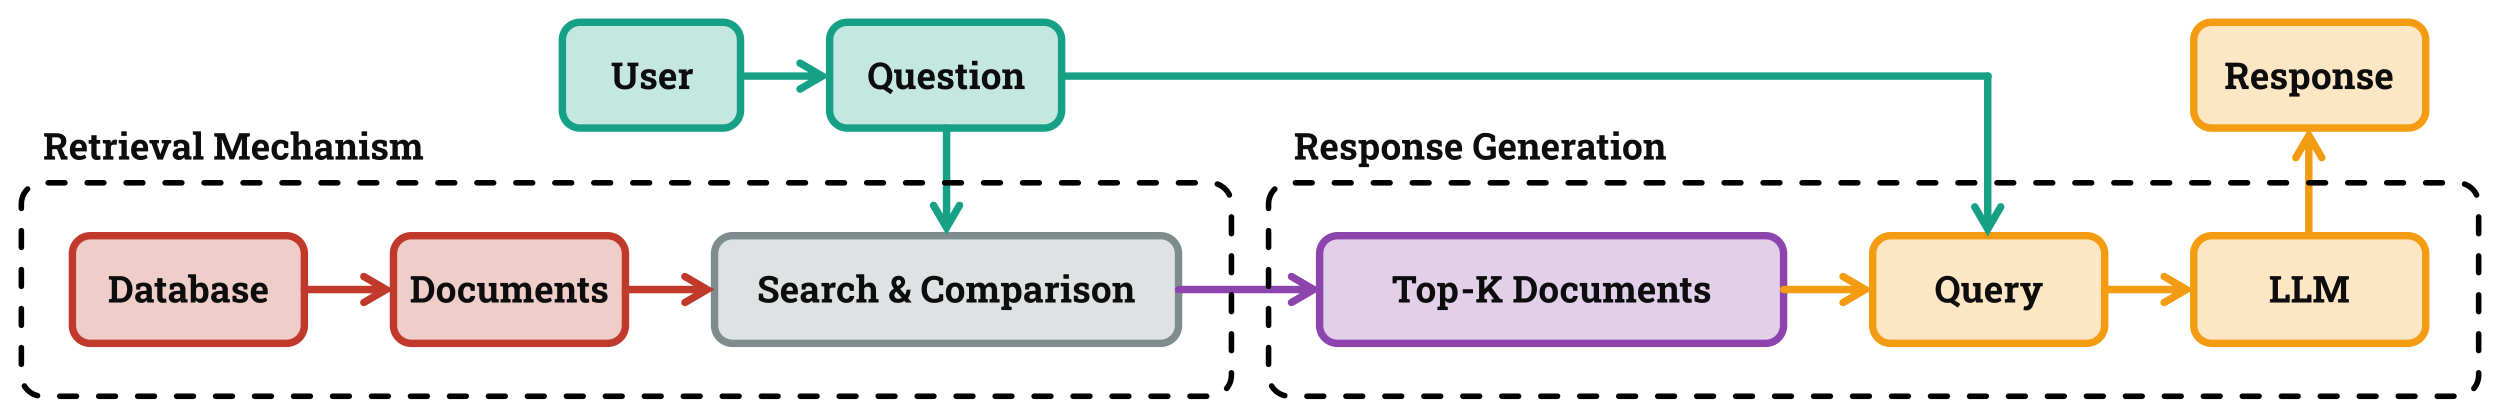 <?xml version="1.0" encoding="UTF-8" standalone="no"?>
<svg
   xmlns:dc="http://purl.org/dc/elements/1.1/"
   xmlns:cc="http://creativecommons.org/ns#"
   xmlns:rdf="http://www.w3.org/1999/02/22-rdf-syntax-ns#"
   xmlns:svg="http://www.w3.org/2000/svg"
   xmlns="http://www.w3.org/2000/svg"
   xmlns:sodipodi="http://sodipodi.sourceforge.net/DTD/sodipodi-0.dtd"
   xmlns:inkscape="http://www.inkscape.org/namespaces/inkscape"
   width="1347"
   height="225"
   overflow="hidden"
   version="1.1"
   id="svg1229"
   sodipodi:docname="teaser.svg"
   style="overflow:hidden"
   inkscape:version="0.92.2 (5c3e80d, 2017-08-06)">
  <defs
     id="defs1233" />
  <sodipodi:namedview
     pagecolor="#ffffff"
     bordercolor="#666666"
     borderopacity="1"
     objecttolerance="10"
     gridtolerance="10"
     guidetolerance="10"
     inkscape:pageopacity="0"
     inkscape:pageshadow="2"
     inkscape:window-width="1920"
     inkscape:window-height="1001"
     id="namedview1231"
     showgrid="false"
     fit-margin-top="0"
     fit-margin-left="0"
     fit-margin-right="0"
     fit-margin-bottom="0"
     inkscape:zoom="1.0430586"
     inkscape:cx="673.5"
     inkscape:cy="112.5"
     inkscape:window-x="-9"
     inkscape:window-y="-9"
     inkscape:window-maximized="1"
     inkscape:current-layer="svg1229" />
  <rect
     style="opacity:1;fill:#ffffff;fill-opacity:1;stroke:none;stroke-width:0.6;stroke-linecap:round;stroke-linejoin:round;stroke-miterlimit:4;stroke-dasharray:none;stroke-dashoffset:0;stroke-opacity:1"
     id="rect957"
     width="1347"
     height="225"
     x="0"
     y="0" />
  <g
     id="g1105"
     transform="translate(10,-10)">
    <path
       d="m 293,31.5 c 0,-5.247 4.253,-9.5 9.5,-9.5 h 77 c 5.247,0 9.5,4.253 9.5,9.5 v 38 c 0,5.247 -4.253,9.5 -9.5,9.5 h -77 c -5.247,0 -9.5,-4.253 -9.5,-9.5 z"
       stroke-miterlimit="8"
       id="path1159"
       inkscape:connector-curvature="0"
       style="fill:#16a085;fill-opacity:0.251;fill-rule:evenodd;stroke:#16a085;stroke-width:4;stroke-miterlimit:8" />
    <g
       transform="translate(0,20)"
       id="text1161"
       style="font-weight:700;font-size:20px;font-family:'Roboto Slab', 'Roboto Slab_MSFontService', sans-serif;fill:#0d0d0d"
       aria-label="User">
      <path
         inkscape:connector-curvature="0"
         id="path1815"
         style="font-weight:700;font-size:20px;font-family:'Roboto Slab', 'Roboto Slab_MSFontService', sans-serif;fill:#0d0d0d"
         d="m 326.728,38.205 q -1.689,0 -2.979,-0.586 -1.279,-0.586 -1.992,-1.699 -0.713,-1.113 -0.713,-2.705 V 25.793 L 319.531,25.5 v -1.719 h 5.889 V 25.5 l -1.523,0.293 v 7.422 q 0,0.938 0.342,1.562 0.342,0.625 0.977,0.938 0.635,0.303 1.514,0.303 0.898,0 1.533,-0.303 0.645,-0.312 0.986,-0.938 0.342,-0.625 0.342,-1.562 V 25.793 L 328.076,25.5 v -1.719 h 5.889 V 25.5 l -1.523,0.293 v 7.422 q 0,1.592 -0.723,2.715 -0.713,1.113 -2.002,1.699 -1.279,0.576 -2.988,0.576 z" />
      <path
         inkscape:connector-curvature="0"
         id="path1817"
         style="font-weight:700;font-size:20px;font-family:'Roboto Slab', 'Roboto Slab_MSFontService', sans-serif;fill:#0d0d0d"
         d="m 339.492,38.205 q -1.182,0 -2.207,-0.225 -1.016,-0.225 -1.953,-0.645 l -0.029,-2.988 h 1.982 l 0.381,1.523 q 0.332,0.166 0.723,0.264 0.4,0.098 0.908,0.098 0.957,0 1.348,-0.312 0.391,-0.312 0.391,-0.781 0,-0.439 -0.42,-0.771 -0.41,-0.342 -1.65,-0.596 -1.875,-0.391 -2.764,-1.211 -0.889,-0.82 -0.889,-2.1 0,-0.879 0.439,-1.602 0.449,-0.723 1.357,-1.162 0.918,-0.439 2.344,-0.439 1.191,0 2.178,0.234 0.996,0.225 1.67,0.596 l 0.029,2.891 h -1.973 l -0.303,-1.387 q -0.264,-0.195 -0.625,-0.293 -0.352,-0.098 -0.801,-0.098 -0.752,0 -1.152,0.303 -0.4,0.303 -0.4,0.781 0,0.273 0.137,0.508 0.146,0.234 0.566,0.439 0.42,0.205 1.221,0.391 1.963,0.449 2.861,1.201 0.898,0.742 0.898,2.09 0,1.475 -1.074,2.383 -1.064,0.908 -3.193,0.908 z" />
      <path
         inkscape:connector-curvature="0"
         id="path1819"
         style="font-weight:700;font-size:20px;font-family:'Roboto Slab', 'Roboto Slab_MSFontService', sans-serif;fill:#0d0d0d"
         d="m 350.136,38.205 q -1.514,0 -2.646,-0.664 -1.133,-0.674 -1.758,-1.846 -0.615,-1.172 -0.615,-2.676 v -0.391 q 0,-1.572 0.586,-2.783 0.586,-1.221 1.65,-1.914 1.074,-0.703 2.529,-0.693 1.436,0 2.412,0.566 0.977,0.566 1.484,1.631 0.508,1.064 0.508,2.578 v 1.553 h -6.211 l -0.019,0.059 q 0.059,0.693 0.342,1.24 0.293,0.537 0.82,0.85 0.527,0.303 1.279,0.303 0.781,0 1.455,-0.195 0.684,-0.205 1.328,-0.596 l 0.771,1.758 q -0.654,0.527 -1.65,0.879 -0.986,0.342 -2.266,0.342 z m -2.041,-6.523 h 3.525 v -0.254 q 0,-0.645 -0.176,-1.104 -0.166,-0.469 -0.547,-0.723 -0.371,-0.254 -0.967,-0.254 -0.566,0 -0.957,0.303 -0.391,0.293 -0.615,0.811 -0.215,0.518 -0.293,1.172 z" />
      <path
         inkscape:connector-curvature="0"
         id="path1821"
         style="font-weight:700;font-size:20px;font-family:'Roboto Slab', 'Roboto Slab_MSFontService', sans-serif;fill:#0d0d0d"
         d="m 355.839,38 v -1.709 l 1.367,-0.293 v -6.553 l -1.514,-0.293 v -1.719 h 4.17 l 0.107,1.309 0.019,0.234 q 0.391,-0.859 0.967,-1.299 0.576,-0.439 1.377,-0.439 0.254,0 0.557,0.049 0.303,0.039 0.537,0.107 l -0.303,2.627 -1.416,-0.078 q -0.605,-0.029 -0.986,0.205 -0.371,0.234 -0.664,0.674 v 5.176 l 1.367,0.293 V 38 Z" />
    </g>
    <path
       d="m 202,146.667 c 0,-5.339 4.328,-9.667 9.667,-9.667 h 105.666 c 5.339,0 9.667,4.328 9.667,9.667 v 38.666 c 0,5.339 -4.328,9.667 -9.667,9.667 h -105.666 c -5.339,0 -9.667,-4.328 -9.667,-9.667 z"
       stroke-miterlimit="8"
       id="path1163"
       inkscape:connector-curvature="0"
       style="fill:#c0392b;fill-opacity:0.251;fill-rule:evenodd;stroke:#c0392b;stroke-width:4;stroke-miterlimit:8" />
    <g
       transform="translate(0,20)"
       id="text1165"
       style="font-weight:700;font-size:20px;font-family:'Roboto Slab', 'Roboto Slab_MSFontService', sans-serif;fill:#0d0d0d"
       aria-label="Documents">
      <path
         inkscape:connector-curvature="0"
         id="path1824"
         style="font-weight:700;font-size:20px;font-family:'Roboto Slab', 'Roboto Slab_MSFontService', sans-serif;fill:#0d0d0d"
         d="m 211.314,153 v -1.709 l 1.533,-0.322 V 140.832 L 211.314,140.5 v -1.719 h 1.533 4.707 q 1.904,0 3.359,0.898 1.455,0.889 2.266,2.471 0.82,1.572 0.82,3.613 v 0.264 q 0,2.021 -0.811,3.604 -0.801,1.572 -2.246,2.471 Q 219.497,153 217.593,153 Z m 4.385,-2.178 h 1.748 q 1.182,0 2.002,-0.615 0.82,-0.625 1.25,-1.709 0.439,-1.084 0.439,-2.471 v -0.273 q 0,-1.406 -0.439,-2.48 -0.43,-1.084 -1.25,-1.689 -0.82,-0.615 -2.002,-0.615 h -1.748 z" />
      <path
         inkscape:connector-curvature="0"
         id="path1826"
         style="font-weight:700;font-size:20px;font-family:'Roboto Slab', 'Roboto Slab_MSFontService', sans-serif;fill:#0d0d0d"
         d="m 230.367,153.205 q -1.562,0 -2.686,-0.684 -1.123,-0.684 -1.719,-1.895 -0.596,-1.221 -0.596,-2.803 v -0.205 q 0,-1.572 0.596,-2.783 0.596,-1.221 1.709,-1.904 1.123,-0.693 2.676,-0.693 1.572,0 2.686,0.693 1.113,0.684 1.709,1.895 0.596,1.211 0.596,2.793 v 0.205 q 0,1.582 -0.596,2.803 -0.596,1.211 -1.709,1.895 -1.113,0.684 -2.666,0.684 z m 0,-2.188 q 0.742,0 1.211,-0.4 0.469,-0.4 0.693,-1.113 0.225,-0.723 0.225,-1.68 v -0.205 q 0,-0.938 -0.225,-1.65 -0.225,-0.723 -0.703,-1.123 -0.469,-0.41 -1.221,-0.41 -0.732,0 -1.211,0.41 -0.479,0.4 -0.703,1.123 -0.215,0.713 -0.215,1.65 v 0.205 q 0,0.957 0.215,1.68 0.225,0.723 0.703,1.123 0.479,0.391 1.23,0.391 z" />
      <path
         inkscape:connector-curvature="0"
         id="path1828"
         style="font-weight:700;font-size:20px;font-family:'Roboto Slab', 'Roboto Slab_MSFontService', sans-serif;fill:#0d0d0d"
         d="m 241.704,153.205 q -1.523,0 -2.637,-0.684 -1.104,-0.684 -1.699,-1.885 -0.596,-1.211 -0.596,-2.764 v -0.293 q 0,-1.562 0.605,-2.764 0.605,-1.201 1.709,-1.885 1.104,-0.693 2.598,-0.693 1.426,0 2.451,0.449 1.035,0.439 1.68,1.025 l -0.019,3.027 h -2.148 l -0.381,-1.885 q -0.234,-0.234 -0.596,-0.381 -0.361,-0.146 -0.732,-0.146 -0.781,0 -1.299,0.391 -0.508,0.391 -0.762,1.113 -0.254,0.723 -0.254,1.748 v 0.293 q 0,1.084 0.283,1.787 0.283,0.693 0.752,1.025 0.479,0.332 1.064,0.332 0.752,0 1.201,-0.391 0.459,-0.4 0.635,-1.123 h 2.432 l 0.029,0.059 q -0.166,1.123 -0.664,1.943 -0.488,0.82 -1.387,1.26 -0.889,0.439 -2.266,0.439 z" />
      <path
         inkscape:connector-curvature="0"
         id="path1830"
         style="font-weight:700;font-size:20px;font-family:'Roboto Slab', 'Roboto Slab_MSFontService', sans-serif;fill:#0d0d0d"
         d="m 251.802,153.205 q -1.67,0 -2.627,-1.055 -0.947,-1.064 -0.947,-3.301 v -4.404 l -1.162,-0.293 v -1.719 h 1.162 2.852 v 6.436 q 0,1.133 0.391,1.631 0.4,0.488 1.201,0.488 0.635,0 1.123,-0.244 0.488,-0.254 0.801,-0.713 v -5.586 l -1.26,-0.293 v -1.719 h 1.26 2.852 v 8.564 l 1.27,0.293 V 153 h -3.77 l -0.195,-1.338 q -0.498,0.742 -1.25,1.143 -0.752,0.4 -1.699,0.4 z" />
      <path
         inkscape:connector-curvature="0"
         id="path1832"
         style="font-weight:700;font-size:20px;font-family:'Roboto Slab', 'Roboto Slab_MSFontService', sans-serif;fill:#0d0d0d"
         d="m 259.673,153 v -1.709 l 1.377,-0.293 v -6.553 l -1.523,-0.293 v -1.719 h 4.17 l 0.117,1.396 q 0.508,-0.762 1.27,-1.172 0.771,-0.42 1.777,-0.42 1.016,0 1.738,0.449 0.732,0.449 1.094,1.357 0.488,-0.85 1.27,-1.328 0.781,-0.479 1.836,-0.479 1.562,0 2.461,1.064 0.908,1.064 0.908,3.242 v 4.453 l 1.377,0.293 V 153 h -5.459 v -1.709 l 1.23,-0.293 v -4.463 q 0,-1.172 -0.391,-1.621 -0.381,-0.459 -1.113,-0.459 -0.664,0 -1.123,0.381 -0.459,0.371 -0.664,0.986 v 5.176 l 1.152,0.293 V 153 h -5.146 v -1.709 l 1.152,-0.293 v -4.463 q 0,-1.143 -0.391,-1.611 -0.381,-0.469 -1.133,-0.469 -0.605,0 -1.045,0.244 -0.439,0.244 -0.723,0.703 v 5.596 l 1.23,0.293 V 153 Z" />
      <path
         inkscape:connector-curvature="0"
         id="path1834"
         style="font-weight:700;font-size:20px;font-family:'Roboto Slab', 'Roboto Slab_MSFontService', sans-serif;fill:#0d0d0d"
         d="m 283.472,153.205 q -1.514,0 -2.646,-0.664 -1.133,-0.674 -1.758,-1.846 -0.615,-1.172 -0.615,-2.676 v -0.391 q 0,-1.572 0.586,-2.783 0.586,-1.221 1.65,-1.914 1.074,-0.703 2.529,-0.693 1.436,0 2.412,0.566 0.977,0.566 1.484,1.631 0.508,1.064 0.508,2.578 v 1.553 h -6.211 l -0.019,0.059 q 0.059,0.693 0.342,1.24 0.293,0.537 0.82,0.85 0.527,0.303 1.279,0.303 0.781,0 1.455,-0.195 0.684,-0.205 1.328,-0.596 l 0.771,1.758 q -0.654,0.527 -1.65,0.879 -0.986,0.342 -2.266,0.342 z m -2.041,-6.523 h 3.525 v -0.254 q 0,-0.645 -0.176,-1.104 -0.166,-0.469 -0.547,-0.723 -0.371,-0.254 -0.967,-0.254 -0.566,0 -0.957,0.303 -0.391,0.293 -0.615,0.811 -0.215,0.518 -0.293,1.172 z" />
      <path
         inkscape:connector-curvature="0"
         id="path1836"
         style="font-weight:700;font-size:20px;font-family:'Roboto Slab', 'Roboto Slab_MSFontService', sans-serif;fill:#0d0d0d"
         d="m 288.853,153 v -1.709 l 1.367,-0.293 v -6.553 l -1.514,-0.293 v -1.719 h 4.17 l 0.127,1.514 q 0.527,-0.811 1.299,-1.26 0.781,-0.449 1.777,-0.449 1.572,0 2.461,1.006 0.889,1.006 0.889,3.154 v 4.6 l 1.367,0.293 V 153 h -5.449 v -1.709 l 1.221,-0.293 v -4.59 q 0,-1.064 -0.42,-1.504 -0.42,-0.449 -1.25,-0.449 -0.615,0 -1.074,0.264 -0.449,0.254 -0.752,0.732 v 5.547 l 1.152,0.293 V 153 Z" />
      <path
         inkscape:connector-curvature="0"
         id="path1838"
         style="font-weight:700;font-size:20px;font-family:'Roboto Slab', 'Roboto Slab_MSFontService', sans-serif;fill:#0d0d0d"
         d="m 305.533,153.205 q -1.475,0 -2.275,-0.811 -0.791,-0.811 -0.791,-2.568 v -5.391 h -1.455 v -2.002 h 1.455 v -2.588 h 2.842 v 2.588 h 1.943 v 2.002 h -1.943 v 5.381 q 0,0.615 0.254,0.879 0.264,0.264 0.713,0.264 0.234,0 0.508,-0.029 0.273,-0.039 0.469,-0.078 l 0.244,2.061 q -0.439,0.127 -0.957,0.205 -0.508,0.088 -1.006,0.088 z" />
      <path
         inkscape:connector-curvature="0"
         id="path1840"
         style="font-weight:700;font-size:20px;font-family:'Roboto Slab', 'Roboto Slab_MSFontService', sans-serif;fill:#0d0d0d"
         d="m 313.101,153.205 q -1.182,0 -2.207,-0.225 -1.016,-0.225 -1.953,-0.645 l -0.029,-2.988 h 1.982 l 0.381,1.523 q 0.332,0.166 0.723,0.264 0.4,0.098 0.908,0.098 0.957,0 1.348,-0.312 0.391,-0.312 0.391,-0.781 0,-0.439 -0.42,-0.771 -0.41,-0.342 -1.65,-0.596 -1.875,-0.391 -2.764,-1.211 -0.889,-0.82 -0.889,-2.1 0,-0.879 0.439,-1.602 0.449,-0.723 1.357,-1.162 0.918,-0.439 2.344,-0.439 1.191,0 2.178,0.234 0.996,0.225 1.67,0.596 l 0.029,2.891 h -1.973 l -0.303,-1.387 q -0.264,-0.195 -0.625,-0.293 -0.352,-0.098 -0.801,-0.098 -0.752,0 -1.152,0.303 -0.4,0.303 -0.4,0.781 0,0.273 0.137,0.508 0.146,0.234 0.566,0.439 0.42,0.205 1.221,0.391 1.963,0.449 2.861,1.201 0.898,0.742 0.898,2.09 0,1.475 -1.074,2.383 -1.064,0.908 -3.193,0.908 z" />
    </g>
    <path
       d="m 375,146.667 c 0,-5.339 4.328,-9.667 9.667,-9.667 h 230.666 c 5.339,0 9.667,4.328 9.667,9.667 v 38.666 c 0,5.339 -4.328,9.667 -9.667,9.667 h -230.666 c -5.339,0 -9.667,-4.328 -9.667,-9.667 z"
       stroke-miterlimit="8"
       id="path1167"
       inkscape:connector-curvature="0"
       style="fill:#7f8c8d;fill-opacity:0.251;fill-rule:evenodd;stroke:#7f8c8d;stroke-width:4;stroke-miterlimit:8" />
    <g
       transform="translate(0,20)"
       id="text1169"
       style="font-weight:700;font-size:20px;font-family:'Roboto Slab', 'Roboto Slab_MSFontService', sans-serif;fill:#0d0d0d"
       aria-label="Search &amp; Comparison">
      <path
         inkscape:connector-curvature="0"
         id="path1843"
         style="font-weight:700;font-size:20px;font-family:'Roboto Slab', 'Roboto Slab_MSFontService', sans-serif;fill:#0d0d0d"
         d="m 404.231,153.205 q -1.572,0 -2.861,-0.352 -1.289,-0.352 -2.539,-1.221 v -3.438 h 2.207 l 0.303,2.021 q 0.439,0.371 1.211,0.605 0.771,0.225 1.68,0.225 0.771,0 1.299,-0.215 0.537,-0.215 0.811,-0.605 0.283,-0.4 0.283,-0.938 0,-0.508 -0.254,-0.898 -0.244,-0.4 -0.82,-0.723 -0.566,-0.332 -1.543,-0.635 -1.689,-0.498 -2.803,-1.084 -1.104,-0.596 -1.66,-1.416 -0.547,-0.83 -0.547,-1.992 0,-1.152 0.635,-2.031 0.645,-0.889 1.777,-1.396 1.133,-0.508 2.617,-0.527 1.641,-0.019 2.9,0.391 1.27,0.41 2.188,1.143 v 3.203 h -2.139 l -0.371,-1.953 q -0.371,-0.234 -1.006,-0.41 -0.625,-0.176 -1.426,-0.176 -0.684,0 -1.211,0.205 -0.518,0.205 -0.82,0.596 -0.303,0.391 -0.303,0.947 0,0.479 0.264,0.84 0.264,0.352 0.879,0.674 0.625,0.312 1.719,0.674 2.354,0.654 3.564,1.729 1.221,1.074 1.221,2.822 0,1.211 -0.654,2.1 -0.654,0.879 -1.836,1.357 -1.182,0.479 -2.764,0.479 z" />
      <path
         inkscape:connector-curvature="0"
         id="path1845"
         style="font-weight:700;font-size:20px;font-family:'Roboto Slab', 'Roboto Slab_MSFontService', sans-serif;fill:#0d0d0d"
         d="m 415.744,153.205 q -1.514,0 -2.646,-0.664 -1.133,-0.674 -1.758,-1.846 -0.615,-1.172 -0.615,-2.676 v -0.391 q 0,-1.572 0.586,-2.783 0.586,-1.221 1.65,-1.914 1.074,-0.703 2.529,-0.693 1.436,0 2.412,0.566 0.977,0.566 1.484,1.631 0.508,1.064 0.508,2.578 v 1.553 h -6.211 l -0.019,0.059 q 0.059,0.693 0.342,1.24 0.293,0.537 0.82,0.85 0.527,0.303 1.279,0.303 0.781,0 1.455,-0.195 0.684,-0.205 1.328,-0.596 l 0.771,1.758 q -0.654,0.527 -1.65,0.879 -0.986,0.342 -2.266,0.342 z m -2.041,-6.523 h 3.525 v -0.254 q 0,-0.645 -0.176,-1.104 -0.166,-0.469 -0.547,-0.723 -0.371,-0.254 -0.967,-0.254 -0.566,0 -0.957,0.303 -0.391,0.293 -0.615,0.811 -0.215,0.518 -0.293,1.172 z" />
      <path
         inkscape:connector-curvature="0"
         id="path1847"
         style="font-weight:700;font-size:20px;font-family:'Roboto Slab', 'Roboto Slab_MSFontService', sans-serif;fill:#0d0d0d"
         d="m 424.768,153.205 q -1.572,0 -2.5,-0.84 -0.928,-0.85 -0.928,-2.305 0,-0.996 0.537,-1.748 0.547,-0.752 1.602,-1.182 1.064,-0.43 2.617,-0.43 h 1.396 v -0.781 q 0,-0.762 -0.449,-1.23 -0.439,-0.479 -1.328,-0.479 -0.459,0 -0.83,0.117 -0.361,0.107 -0.654,0.312 l -0.225,1.396 h -2.051 l -0.039,-2.744 q 0.83,-0.469 1.797,-0.762 0.967,-0.293 2.158,-0.293 2.07,0 3.271,0.967 1.201,0.957 1.201,2.744 v 4.355 q 0,0.215 0,0.43 0.01,0.205 0.039,0.4 l 1.104,0.156 V 153 h -3.535 q -0.107,-0.273 -0.215,-0.586 -0.107,-0.312 -0.156,-0.625 -0.508,0.645 -1.201,1.035 -0.684,0.381 -1.611,0.381 z m 0.762,-2.109 q 0.596,0 1.133,-0.264 0.537,-0.273 0.83,-0.713 v -1.67 h -1.406 q -0.938,0 -1.426,0.43 -0.479,0.43 -0.479,1.035 0,0.566 0.352,0.879 0.361,0.303 0.996,0.303 z" />
      <path
         inkscape:connector-curvature="0"
         id="path1849"
         style="font-weight:700;font-size:20px;font-family:'Roboto Slab', 'Roboto Slab_MSFontService', sans-serif;fill:#0d0d0d"
         d="m 432.736,153 v -1.709 l 1.367,-0.293 v -6.553 l -1.514,-0.293 v -1.719 h 4.17 l 0.107,1.309 0.019,0.234 q 0.391,-0.859 0.967,-1.299 0.576,-0.439 1.377,-0.439 0.254,0 0.557,0.049 0.303,0.039 0.537,0.107 l -0.303,2.627 -1.416,-0.078 q -0.605,-0.029 -0.986,0.205 -0.371,0.234 -0.664,0.674 v 5.176 l 1.367,0.293 V 153 Z" />
      <path
         inkscape:connector-curvature="0"
         id="path1851"
         style="font-weight:700;font-size:20px;font-family:'Roboto Slab', 'Roboto Slab_MSFontService', sans-serif;fill:#0d0d0d"
         d="m 445.969,153.205 q -1.523,0 -2.637,-0.684 -1.104,-0.684 -1.699,-1.885 -0.596,-1.211 -0.596,-2.764 v -0.293 q 0,-1.562 0.605,-2.764 0.605,-1.201 1.709,-1.885 1.104,-0.693 2.598,-0.693 1.426,0 2.451,0.449 1.035,0.439 1.68,1.025 l -0.019,3.027 h -2.148 l -0.381,-1.885 q -0.234,-0.234 -0.596,-0.381 -0.361,-0.146 -0.732,-0.146 -0.781,0 -1.299,0.391 -0.508,0.391 -0.762,1.113 -0.254,0.723 -0.254,1.748 v 0.293 q 0,1.084 0.283,1.787 0.283,0.693 0.752,1.025 0.479,0.332 1.064,0.332 0.752,0 1.201,-0.391 0.459,-0.4 0.635,-1.123 h 2.432 l 0.029,0.059 q -0.166,1.123 -0.664,1.943 -0.488,0.82 -1.387,1.26 -0.889,0.439 -2.266,0.439 z" />
      <path
         inkscape:connector-curvature="0"
         id="path1853"
         style="font-weight:700;font-size:20px;font-family:'Roboto Slab', 'Roboto Slab_MSFontService', sans-serif;fill:#0d0d0d"
         d="m 451.428,153 v -1.709 l 1.377,-0.293 v -11.221 l -1.523,-0.293 v -1.719 h 4.365 v 6.016 q 0.498,-0.732 1.23,-1.133 0.742,-0.41 1.68,-0.41 1.592,0 2.52,1.064 0.938,1.055 0.938,3.271 v 4.424 l 1.367,0.293 V 153 h -5.449 v -1.709 l 1.23,-0.293 v -4.443 q 0,-1.143 -0.43,-1.621 -0.43,-0.479 -1.26,-0.479 -0.576,0 -1.055,0.244 -0.469,0.234 -0.771,0.693 v 5.605 l 1.23,0.293 V 153 Z" />
      <path
         inkscape:connector-curvature="0"
         id="path1855"
         style="font-weight:700;font-size:20px;font-family:'Roboto Slab', 'Roboto Slab_MSFontService', sans-serif;fill:#0d0d0d"
         d="m 473.713,153.205 q -1.416,0 -2.461,-0.508 -1.045,-0.508 -1.621,-1.416 -0.566,-0.908 -0.566,-2.109 0,-1.104 0.586,-1.914 0.586,-0.82 1.777,-1.67 0.049,-0.039 0.098,-0.078 0.059,-0.039 0.107,-0.068 -0.664,-0.898 -0.996,-1.641 -0.322,-0.742 -0.322,-1.514 0,-1.133 0.479,-1.963 0.479,-0.83 1.348,-1.289 0.879,-0.459 2.051,-0.459 1.035,0 1.816,0.449 0.791,0.439 1.23,1.182 0.449,0.742 0.449,1.66 0,0.957 -0.479,1.748 -0.479,0.791 -1.309,1.387 l -0.908,0.645 2.695,3.145 q 0.352,-0.586 0.547,-1.27 0.195,-0.684 0.195,-1.445 h 2.129 q 0,1.348 -0.332,2.48 -0.332,1.133 -1.016,2.012 l 2.031,2.383 -0.019,0.049 h -3.164 l -0.752,-0.869 q -0.83,0.537 -1.709,0.811 -0.879,0.264 -1.885,0.264 z m 0.146,-2.188 q 0.518,0 1.035,-0.127 0.518,-0.137 0.996,-0.4 l -2.93,-3.398 -0.186,0.127 q -0.498,0.469 -0.684,0.918 -0.176,0.439 -0.176,0.889 0,0.869 0.537,1.436 0.537,0.557 1.406,0.557 z m -0.156,-6.914 0.84,-0.547 q 0.547,-0.352 0.732,-0.723 0.195,-0.371 0.195,-0.811 0,-0.488 -0.361,-0.869 -0.352,-0.381 -0.928,-0.381 -0.635,0 -0.977,0.43 -0.342,0.42 -0.342,1.055 0,0.42 0.205,0.869 0.215,0.439 0.635,0.977 z" />
      <path
         inkscape:connector-curvature="0"
         id="path1857"
         style="font-weight:700;font-size:20px;font-family:'Roboto Slab', 'Roboto Slab_MSFontService', sans-serif;fill:#0d0d0d"
         d="m 493.361,153.205 q -2.07,0 -3.604,-0.859 -1.533,-0.869 -2.373,-2.451 -0.83,-1.592 -0.83,-3.76 v -0.479 q 0,-2.07 0.801,-3.662 0.811,-1.602 2.305,-2.51 1.494,-0.908 3.555,-0.908 1.445,0 2.705,0.41 1.27,0.41 2.266,1.25 v 3.438 h -2.119 l -0.293,-2.158 q -0.322,-0.234 -0.703,-0.4 -0.381,-0.166 -0.83,-0.254 -0.439,-0.088 -0.957,-0.088 -1.211,0 -2.08,0.596 -0.869,0.596 -1.338,1.689 -0.459,1.084 -0.459,2.578 v 0.498 q 0,1.494 0.488,2.588 0.488,1.094 1.387,1.699 0.898,0.596 2.129,0.596 0.615,0 1.23,-0.137 0.625,-0.146 1.133,-0.371 l 0.293,-2.002 h 2.119 v 3.398 q -0.83,0.547 -2.07,0.928 -1.24,0.371 -2.754,0.371 z" />
      <path
         inkscape:connector-curvature="0"
         id="path1859"
         style="font-weight:700;font-size:20px;font-family:'Roboto Slab', 'Roboto Slab_MSFontService', sans-serif;fill:#0d0d0d"
         d="m 504.592,153.205 q -1.562,0 -2.686,-0.684 -1.123,-0.684 -1.719,-1.895 -0.596,-1.221 -0.596,-2.803 v -0.205 q 0,-1.572 0.596,-2.783 0.596,-1.221 1.709,-1.904 1.123,-0.693 2.676,-0.693 1.572,0 2.686,0.693 1.113,0.684 1.709,1.895 0.596,1.211 0.596,2.793 v 0.205 q 0,1.582 -0.596,2.803 -0.596,1.211 -1.709,1.895 -1.113,0.684 -2.666,0.684 z m 0,-2.188 q 0.742,0 1.211,-0.4 0.469,-0.4 0.693,-1.113 0.225,-0.723 0.225,-1.68 v -0.205 q 0,-0.938 -0.225,-1.65 -0.225,-0.723 -0.703,-1.123 -0.469,-0.41 -1.221,-0.41 -0.732,0 -1.211,0.41 -0.479,0.4 -0.703,1.123 -0.215,0.713 -0.215,1.65 v 0.205 q 0,0.957 0.215,1.68 0.225,0.723 0.703,1.123 0.479,0.391 1.23,0.391 z" />
      <path
         inkscape:connector-curvature="0"
         id="path1861"
         style="font-weight:700;font-size:20px;font-family:'Roboto Slab', 'Roboto Slab_MSFontService', sans-serif;fill:#0d0d0d"
         d="m 510.734,153 v -1.709 l 1.377,-0.293 v -6.553 l -1.523,-0.293 v -1.719 h 4.17 l 0.117,1.396 q 0.508,-0.762 1.27,-1.172 0.771,-0.42 1.777,-0.42 1.016,0 1.738,0.449 0.732,0.449 1.094,1.357 0.488,-0.85 1.27,-1.328 0.781,-0.479 1.836,-0.479 1.562,0 2.461,1.064 0.908,1.064 0.908,3.242 v 4.453 l 1.377,0.293 V 153 h -5.459 v -1.709 l 1.23,-0.293 v -4.463 q 0,-1.172 -0.391,-1.621 -0.381,-0.459 -1.113,-0.459 -0.664,0 -1.123,0.381 -0.459,0.371 -0.664,0.986 v 5.176 l 1.152,0.293 V 153 h -5.146 v -1.709 l 1.152,-0.293 v -4.463 q 0,-1.143 -0.391,-1.611 -0.381,-0.469 -1.133,-0.469 -0.605,0 -1.045,0.244 -0.439,0.244 -0.723,0.703 v 5.596 l 1.23,0.293 V 153 Z" />
      <path
         inkscape:connector-curvature="0"
         id="path1863"
         style="font-weight:700;font-size:20px;font-family:'Roboto Slab', 'Roboto Slab_MSFontService', sans-serif;fill:#0d0d0d"
         d="m 529.484,157.062 v -1.719 l 1.377,-0.293 v -10.605 l -1.523,-0.293 v -1.719 h 4.141 l 0.137,1.23 q 0.469,-0.684 1.133,-1.055 0.664,-0.371 1.582,-0.371 1.279,0 2.188,0.703 0.908,0.693 1.387,1.943 0.488,1.25 0.488,2.92 v 0.205 q 0,1.562 -0.488,2.734 -0.479,1.162 -1.396,1.816 -0.908,0.645 -2.197,0.645 -0.85,0 -1.504,-0.303 -0.645,-0.312 -1.104,-0.908 v 3.057 l 1.377,0.293 v 1.719 z m 5.977,-6.045 q 1.094,0 1.582,-0.811 0.498,-0.811 0.498,-2.197 v -0.205 q 0,-1.006 -0.225,-1.748 -0.225,-0.752 -0.693,-1.172 -0.459,-0.43 -1.182,-0.43 -0.586,0 -1.035,0.264 -0.439,0.264 -0.703,0.752 v 4.629 q 0.264,0.449 0.703,0.684 0.449,0.234 1.055,0.234 z" />
      <path
         inkscape:connector-curvature="0"
         id="path1865"
         style="font-weight:700;font-size:20px;font-family:'Roboto Slab', 'Roboto Slab_MSFontService', sans-serif;fill:#0d0d0d"
         d="m 545.197,153.205 q -1.572,0 -2.5,-0.84 -0.928,-0.85 -0.928,-2.305 0,-0.996 0.537,-1.748 0.547,-0.752 1.602,-1.182 1.064,-0.43 2.617,-0.43 h 1.396 v -0.781 q 0,-0.762 -0.449,-1.23 -0.439,-0.479 -1.328,-0.479 -0.459,0 -0.83,0.117 -0.361,0.107 -0.654,0.312 l -0.225,1.396 h -2.051 l -0.039,-2.744 q 0.83,-0.469 1.797,-0.762 0.967,-0.293 2.158,-0.293 2.07,0 3.271,0.967 1.201,0.957 1.201,2.744 v 4.355 q 0,0.215 0,0.43 0.01,0.205 0.039,0.4 l 1.104,0.156 V 153 h -3.535 q -0.107,-0.273 -0.215,-0.586 -0.107,-0.312 -0.156,-0.625 -0.508,0.645 -1.201,1.035 -0.684,0.381 -1.611,0.381 z m 0.762,-2.109 q 0.596,0 1.133,-0.264 0.537,-0.273 0.83,-0.713 v -1.67 h -1.406 q -0.938,0 -1.426,0.43 -0.479,0.43 -0.479,1.035 0,0.566 0.352,0.879 0.361,0.303 0.996,0.303 z" />
      <path
         inkscape:connector-curvature="0"
         id="path1867"
         style="font-weight:700;font-size:20px;font-family:'Roboto Slab', 'Roboto Slab_MSFontService', sans-serif;fill:#0d0d0d"
         d="m 553.166,153 v -1.709 l 1.367,-0.293 v -6.553 l -1.514,-0.293 v -1.719 h 4.17 l 0.107,1.309 0.019,0.234 q 0.391,-0.859 0.967,-1.299 0.576,-0.439 1.377,-0.439 0.254,0 0.557,0.049 0.303,0.039 0.537,0.107 l -0.303,2.627 -1.416,-0.078 q -0.605,-0.029 -0.986,0.205 -0.371,0.234 -0.664,0.674 v 5.176 l 1.367,0.293 V 153 Z" />
      <path
         inkscape:connector-curvature="0"
         id="path1869"
         style="font-weight:700;font-size:20px;font-family:'Roboto Slab', 'Roboto Slab_MSFontService', sans-serif;fill:#0d0d0d"
         d="m 561.692,153 v -1.709 l 1.377,-0.293 v -6.553 l -1.523,-0.293 v -1.719 h 4.375 v 8.564 l 1.367,0.293 V 153 Z m 1.279,-12.803 v -2.432 h 2.949 v 2.432 z" />
      <path
         inkscape:connector-curvature="0"
         id="path1871"
         style="font-weight:700;font-size:20px;font-family:'Roboto Slab', 'Roboto Slab_MSFontService', sans-serif;fill:#0d0d0d"
         d="m 572.756,153.205 q -1.182,0 -2.207,-0.225 -1.016,-0.225 -1.953,-0.645 l -0.029,-2.988 h 1.982 l 0.381,1.523 q 0.332,0.166 0.723,0.264 0.4,0.098 0.908,0.098 0.957,0 1.348,-0.312 0.391,-0.312 0.391,-0.781 0,-0.439 -0.42,-0.771 -0.41,-0.342 -1.65,-0.596 -1.875,-0.391 -2.764,-1.211 -0.889,-0.82 -0.889,-2.1 0,-0.879 0.439,-1.602 0.449,-0.723 1.357,-1.162 0.918,-0.439 2.344,-0.439 1.191,0 2.178,0.234 0.996,0.225 1.67,0.596 l 0.029,2.891 h -1.973 l -0.303,-1.387 q -0.264,-0.195 -0.625,-0.293 -0.352,-0.098 -0.801,-0.098 -0.752,0 -1.152,0.303 -0.4,0.303 -0.4,0.781 0,0.273 0.137,0.508 0.146,0.234 0.566,0.439 0.42,0.205 1.221,0.391 1.963,0.449 2.861,1.201 0.898,0.742 0.898,2.09 0,1.475 -1.074,2.383 -1.064,0.908 -3.193,0.908 z" />
      <path
         inkscape:connector-curvature="0"
         id="path1873"
         style="font-weight:700;font-size:20px;font-family:'Roboto Slab', 'Roboto Slab_MSFontService', sans-serif;fill:#0d0d0d"
         d="m 583.381,153.205 q -1.562,0 -2.686,-0.684 -1.123,-0.684 -1.719,-1.895 -0.596,-1.221 -0.596,-2.803 v -0.205 q 0,-1.572 0.596,-2.783 0.596,-1.221 1.709,-1.904 1.123,-0.693 2.676,-0.693 1.572,0 2.686,0.693 1.113,0.684 1.709,1.895 0.596,1.211 0.596,2.793 v 0.205 q 0,1.582 -0.596,2.803 -0.596,1.211 -1.709,1.895 -1.113,0.684 -2.666,0.684 z m 0,-2.188 q 0.742,0 1.211,-0.4 0.469,-0.4 0.693,-1.113 0.225,-0.723 0.225,-1.68 v -0.205 q 0,-0.938 -0.225,-1.65 -0.225,-0.723 -0.703,-1.123 -0.469,-0.41 -1.221,-0.41 -0.732,0 -1.211,0.41 -0.479,0.4 -0.703,1.123 -0.215,0.713 -0.215,1.65 v 0.205 q 0,0.957 0.215,1.68 0.225,0.723 0.703,1.123 0.479,0.391 1.23,0.391 z" />
      <path
         inkscape:connector-curvature="0"
         id="path1875"
         style="font-weight:700;font-size:20px;font-family:'Roboto Slab', 'Roboto Slab_MSFontService', sans-serif;fill:#0d0d0d"
         d="m 589.524,153 v -1.709 l 1.367,-0.293 v -6.553 l -1.514,-0.293 v -1.719 h 4.17 l 0.127,1.514 q 0.527,-0.811 1.299,-1.26 0.781,-0.449 1.777,-0.449 1.572,0 2.461,1.006 0.889,1.006 0.889,3.154 v 4.6 l 1.367,0.293 V 153 h -5.449 v -1.709 l 1.221,-0.293 v -4.59 q 0,-1.064 -0.42,-1.504 -0.42,-0.449 -1.25,-0.449 -0.615,0 -1.074,0.264 -0.449,0.254 -0.752,0.732 v 5.547 l 1.152,0.293 V 153 Z" />
    </g>
    <path
       d="m 701,146.667 c 0,-5.339 4.328,-9.667 9.667,-9.667 h 230.666 c 5.339,0 9.667,4.328 9.667,9.667 v 38.666 c 0,5.339 -4.328,9.667 -9.667,9.667 h -230.666 c -5.339,0 -9.667,-4.328 -9.667,-9.667 z"
       stroke-miterlimit="8"
       id="path1171"
       inkscape:connector-curvature="0"
       style="fill:#8e44ad;fill-opacity:0.251;fill-rule:evenodd;stroke:#8e44ad;stroke-width:4;stroke-miterlimit:8" />
    <g
       transform="translate(0,20)"
       id="text1173"
       style="font-weight:700;font-size:20px;font-family:'Roboto Slab', 'Roboto Slab_MSFontService', sans-serif;fill:#0d0d0d"
       aria-label="Top">
      <path
         inkscape:connector-curvature="0"
         id="path1878"
         style="font-weight:700;font-size:20px;font-family:'Roboto Slab', 'Roboto Slab_MSFontService', sans-serif;fill:#0d0d0d"
         d="m 743.685,153 v -1.709 l 1.523,-0.293 v -10.02 h -2.588 l -0.156,1.699 h -2.158 v -3.896 h 12.686 v 3.896 h -2.168 l -0.156,-1.699 h -2.607 v 10.02 l 1.533,0.293 V 153 Z" />
      <path
         inkscape:connector-curvature="0"
         id="path1880"
         style="font-weight:700;font-size:20px;font-family:'Roboto Slab', 'Roboto Slab_MSFontService', sans-serif;fill:#0d0d0d"
         d="m 758.295,153.205 q -1.562,0 -2.686,-0.684 -1.123,-0.684 -1.719,-1.895 -0.596,-1.221 -0.596,-2.803 v -0.205 q 0,-1.572 0.596,-2.783 0.596,-1.221 1.709,-1.904 1.123,-0.693 2.676,-0.693 1.572,0 2.686,0.693 1.113,0.684 1.709,1.895 0.596,1.211 0.596,2.793 v 0.205 q 0,1.582 -0.596,2.803 -0.596,1.211 -1.709,1.895 -1.113,0.684 -2.666,0.684 z m 0,-2.188 q 0.742,0 1.211,-0.4 0.469,-0.4 0.693,-1.113 0.225,-0.723 0.225,-1.68 v -0.205 q 0,-0.938 -0.225,-1.65 -0.225,-0.723 -0.703,-1.123 -0.469,-0.41 -1.221,-0.41 -0.732,0 -1.211,0.41 -0.479,0.4 -0.703,1.123 -0.215,0.713 -0.215,1.65 v 0.205 q 0,0.957 0.215,1.68 0.225,0.723 0.703,1.123 0.479,0.391 1.23,0.391 z" />
      <path
         inkscape:connector-curvature="0"
         id="path1882"
         style="font-weight:700;font-size:20px;font-family:'Roboto Slab', 'Roboto Slab_MSFontService', sans-serif;fill:#0d0d0d"
         d="m 764.476,157.062 v -1.719 l 1.377,-0.293 v -10.605 l -1.523,-0.293 v -1.719 h 4.141 l 0.137,1.23 q 0.469,-0.684 1.133,-1.055 0.664,-0.371 1.582,-0.371 1.279,0 2.188,0.703 0.908,0.693 1.387,1.943 0.488,1.25 0.488,2.92 v 0.205 q 0,1.562 -0.488,2.734 -0.479,1.162 -1.396,1.816 -0.908,0.645 -2.197,0.645 -0.85,0 -1.504,-0.303 -0.645,-0.312 -1.104,-0.908 v 3.057 l 1.377,0.293 v 1.719 z m 5.977,-6.045 q 1.094,0 1.582,-0.811 0.498,-0.811 0.498,-2.197 v -0.205 q 0,-1.006 -0.225,-1.748 -0.225,-0.752 -0.693,-1.172 -0.459,-0.43 -1.182,-0.43 -0.586,0 -1.035,0.264 -0.439,0.264 -0.703,0.752 v 4.629 q 0.264,0.449 0.703,0.684 0.449,0.234 1.055,0.234 z" />
    </g>
    <g
       transform="translate(0,20)"
       id="text1175"
       style="font-weight:700;font-size:20px;font-family:'Roboto Slab', 'Roboto Slab_MSFontService', sans-serif;fill:#0d0d0d"
       aria-label="-">
      <path
         inkscape:connector-curvature="0"
         id="path1885"
         style="font-weight:700;font-size:20px;font-family:'Roboto Slab', 'Roboto Slab_MSFontService', sans-serif;fill:#0d0d0d"
         d="m 778.146,148.02 v -2.197 h 5.508 v 2.197 z" />
    </g>
    <g
       transform="translate(0,20)"
       id="text1177"
       style="font-weight:700;font-size:20px;font-family:'Roboto Slab', 'Roboto Slab_MSFontService', sans-serif;fill:#0d0d0d"
       aria-label="K Documents">
      <path
         inkscape:connector-curvature="0"
         id="path1888"
         style="font-weight:700;font-size:20px;font-family:'Roboto Slab', 'Roboto Slab_MSFontService', sans-serif;fill:#0d0d0d"
         d="m 789.183,149.514 -1.475,-1.689 6.963,-7.178 0.019,-0.029 -1.406,-0.117 v -1.719 h 5.85 V 140.5 l -1.338,0.264 z M 785.414,153 v -1.709 l 1.514,-0.293 V 140.793 L 785.414,140.5 v -1.719 h 5.811 V 140.5 l -1.445,0.293 v 10.205 l 1.445,0.293 V 153 Z m 8.184,0 v -1.709 l 1.328,-0.117 h 0.01 l -3.613,-4.98 1.885,-1.885 5.039,6.738 1.396,0.244 V 153 Z" />
      <path
         inkscape:connector-curvature="0"
         id="path1890"
         style="font-weight:700;font-size:20px;font-family:'Roboto Slab', 'Roboto Slab_MSFontService', sans-serif;fill:#0d0d0d"
         d="m 805.414,153 v -1.709 l 1.533,-0.322 V 140.832 L 805.414,140.5 v -1.719 h 1.533 4.707 q 1.904,0 3.359,0.898 1.455,0.889 2.266,2.471 0.82,1.572 0.82,3.613 v 0.264 q 0,2.021 -0.811,3.604 -0.801,1.572 -2.246,2.471 Q 813.597,153 811.693,153 Z m 4.385,-2.178 h 1.748 q 1.182,0 2.002,-0.615 0.82,-0.625 1.25,-1.709 0.439,-1.084 0.439,-2.471 v -0.273 q 0,-1.406 -0.439,-2.48 -0.43,-1.084 -1.25,-1.689 -0.82,-0.615 -2.002,-0.615 h -1.748 z" />
      <path
         inkscape:connector-curvature="0"
         id="path1892"
         style="font-weight:700;font-size:20px;font-family:'Roboto Slab', 'Roboto Slab_MSFontService', sans-serif;fill:#0d0d0d"
         d="m 824.466,153.205 q -1.562,0 -2.686,-0.684 -1.123,-0.684 -1.719,-1.895 -0.596,-1.221 -0.596,-2.803 v -0.205 q 0,-1.572 0.596,-2.783 0.596,-1.221 1.709,-1.904 1.123,-0.693 2.676,-0.693 1.572,0 2.686,0.693 1.113,0.684 1.709,1.895 0.596,1.211 0.596,2.793 v 0.205 q 0,1.582 -0.596,2.803 -0.596,1.211 -1.709,1.895 -1.113,0.684 -2.666,0.684 z m 0,-2.188 q 0.742,0 1.211,-0.4 0.469,-0.4 0.693,-1.113 0.225,-0.723 0.225,-1.68 v -0.205 q 0,-0.938 -0.225,-1.65 -0.225,-0.723 -0.703,-1.123 -0.469,-0.41 -1.221,-0.41 -0.732,0 -1.211,0.41 -0.479,0.4 -0.703,1.123 -0.215,0.713 -0.215,1.65 v 0.205 q 0,0.957 0.215,1.68 0.225,0.723 0.703,1.123 0.479,0.391 1.23,0.391 z" />
      <path
         inkscape:connector-curvature="0"
         id="path1894"
         style="font-weight:700;font-size:20px;font-family:'Roboto Slab', 'Roboto Slab_MSFontService', sans-serif;fill:#0d0d0d"
         d="m 835.804,153.205 q -1.523,0 -2.637,-0.684 -1.104,-0.684 -1.699,-1.885 -0.596,-1.211 -0.596,-2.764 v -0.293 q 0,-1.562 0.605,-2.764 0.605,-1.201 1.709,-1.885 1.104,-0.693 2.598,-0.693 1.426,0 2.451,0.449 1.035,0.439 1.68,1.025 l -0.019,3.027 h -2.148 l -0.381,-1.885 q -0.234,-0.234 -0.596,-0.381 -0.361,-0.146 -0.732,-0.146 -0.781,0 -1.299,0.391 -0.508,0.391 -0.762,1.113 -0.254,0.723 -0.254,1.748 v 0.293 q 0,1.084 0.283,1.787 0.283,0.693 0.752,1.025 0.479,0.332 1.064,0.332 0.752,0 1.201,-0.391 0.459,-0.4 0.635,-1.123 h 2.432 l 0.029,0.059 q -0.166,1.123 -0.664,1.943 -0.488,0.82 -1.387,1.26 -0.889,0.439 -2.266,0.439 z" />
      <path
         inkscape:connector-curvature="0"
         id="path1896"
         style="font-weight:700;font-size:20px;font-family:'Roboto Slab', 'Roboto Slab_MSFontService', sans-serif;fill:#0d0d0d"
         d="m 845.902,153.205 q -1.67,0 -2.627,-1.055 -0.947,-1.064 -0.947,-3.301 v -4.404 l -1.162,-0.293 v -1.719 h 1.162 2.852 v 6.436 q 0,1.133 0.391,1.631 0.4,0.488 1.201,0.488 0.635,0 1.123,-0.244 0.488,-0.254 0.801,-0.713 v -5.586 l -1.26,-0.293 v -1.719 h 1.26 2.852 v 8.564 l 1.27,0.293 V 153 h -3.77 l -0.195,-1.338 q -0.498,0.742 -1.25,1.143 -0.752,0.4 -1.699,0.4 z" />
      <path
         inkscape:connector-curvature="0"
         id="path1898"
         style="font-weight:700;font-size:20px;font-family:'Roboto Slab', 'Roboto Slab_MSFontService', sans-serif;fill:#0d0d0d"
         d="m 853.773,153 v -1.709 l 1.377,-0.293 v -6.553 l -1.523,-0.293 v -1.719 h 4.17 l 0.117,1.396 q 0.508,-0.762 1.27,-1.172 0.771,-0.42 1.777,-0.42 1.016,0 1.738,0.449 0.732,0.449 1.094,1.357 0.488,-0.85 1.27,-1.328 0.781,-0.479 1.836,-0.479 1.562,0 2.461,1.064 0.908,1.064 0.908,3.242 v 4.453 l 1.377,0.293 V 153 h -5.459 v -1.709 l 1.23,-0.293 v -4.463 q 0,-1.172 -0.391,-1.621 -0.381,-0.459 -1.113,-0.459 -0.664,0 -1.123,0.381 -0.459,0.371 -0.664,0.986 v 5.176 l 1.152,0.293 V 153 h -5.146 v -1.709 l 1.152,-0.293 v -4.463 q 0,-1.143 -0.391,-1.611 -0.381,-0.469 -1.133,-0.469 -0.605,0 -1.045,0.244 -0.439,0.244 -0.723,0.703 v 5.596 l 1.23,0.293 V 153 Z" />
      <path
         inkscape:connector-curvature="0"
         id="path1900"
         style="font-weight:700;font-size:20px;font-family:'Roboto Slab', 'Roboto Slab_MSFontService', sans-serif;fill:#0d0d0d"
         d="m 877.572,153.205 q -1.514,0 -2.646,-0.664 -1.133,-0.674 -1.758,-1.846 -0.615,-1.172 -0.615,-2.676 v -0.391 q 0,-1.572 0.586,-2.783 0.586,-1.221 1.65,-1.914 1.074,-0.703 2.529,-0.693 1.436,0 2.412,0.566 0.977,0.566 1.484,1.631 0.508,1.064 0.508,2.578 v 1.553 h -6.211 l -0.019,0.059 q 0.059,0.693 0.342,1.24 0.293,0.537 0.82,0.85 0.527,0.303 1.279,0.303 0.781,0 1.455,-0.195 0.684,-0.205 1.328,-0.596 l 0.771,1.758 q -0.654,0.527 -1.65,0.879 -0.986,0.342 -2.266,0.342 z m -2.041,-6.523 h 3.525 v -0.254 q 0,-0.645 -0.176,-1.104 -0.166,-0.469 -0.547,-0.723 -0.371,-0.254 -0.967,-0.254 -0.566,0 -0.957,0.303 -0.391,0.293 -0.615,0.811 -0.215,0.518 -0.293,1.172 z" />
      <path
         inkscape:connector-curvature="0"
         id="path1902"
         style="font-weight:700;font-size:20px;font-family:'Roboto Slab', 'Roboto Slab_MSFontService', sans-serif;fill:#0d0d0d"
         d="m 882.953,153 v -1.709 l 1.367,-0.293 v -6.553 l -1.514,-0.293 v -1.719 h 4.17 l 0.127,1.514 q 0.527,-0.811 1.299,-1.26 0.781,-0.449 1.777,-0.449 1.572,0 2.461,1.006 0.889,1.006 0.889,3.154 v 4.6 l 1.367,0.293 V 153 h -5.449 v -1.709 l 1.221,-0.293 v -4.59 q 0,-1.064 -0.42,-1.504 -0.42,-0.449 -1.25,-0.449 -0.615,0 -1.074,0.264 -0.449,0.254 -0.752,0.732 v 5.547 l 1.152,0.293 V 153 Z" />
      <path
         inkscape:connector-curvature="0"
         id="path1904"
         style="font-weight:700;font-size:20px;font-family:'Roboto Slab', 'Roboto Slab_MSFontService', sans-serif;fill:#0d0d0d"
         d="m 899.633,153.205 q -1.475,0 -2.275,-0.811 -0.791,-0.811 -0.791,-2.568 v -5.391 h -1.455 v -2.002 h 1.455 v -2.588 h 2.842 v 2.588 h 1.943 v 2.002 h -1.943 v 5.381 q 0,0.615 0.254,0.879 0.264,0.264 0.713,0.264 0.234,0 0.508,-0.029 0.273,-0.039 0.469,-0.078 l 0.244,2.061 q -0.439,0.127 -0.957,0.205 -0.508,0.088 -1.006,0.088 z" />
      <path
         inkscape:connector-curvature="0"
         id="path1906"
         style="font-weight:700;font-size:20px;font-family:'Roboto Slab', 'Roboto Slab_MSFontService', sans-serif;fill:#0d0d0d"
         d="m 907.201,153.205 q -1.182,0 -2.207,-0.225 -1.016,-0.225 -1.953,-0.645 l -0.029,-2.988 h 1.982 l 0.381,1.523 q 0.332,0.166 0.723,0.264 0.4,0.098 0.908,0.098 0.957,0 1.348,-0.312 0.391,-0.312 0.391,-0.781 0,-0.439 -0.42,-0.771 -0.41,-0.342 -1.65,-0.596 -1.875,-0.391 -2.764,-1.211 -0.889,-0.82 -0.889,-2.1 0,-0.879 0.439,-1.602 0.449,-0.723 1.357,-1.162 0.918,-0.439 2.344,-0.439 1.191,0 2.178,0.234 0.996,0.225 1.67,0.596 l 0.029,2.891 h -1.973 l -0.303,-1.387 q -0.264,-0.195 -0.625,-0.293 -0.352,-0.098 -0.801,-0.098 -0.752,0 -1.152,0.303 -0.4,0.303 -0.4,0.781 0,0.273 0.137,0.508 0.146,0.234 0.566,0.439 0.42,0.205 1.221,0.391 1.963,0.449 2.861,1.201 0.898,0.742 0.898,2.09 0,1.475 -1.074,2.383 -1.064,0.908 -3.193,0.908 z" />
    </g>
    <path
       d="m 437,31.5 c 0,-5.247 4.253,-9.5 9.5,-9.5 h 106 c 5.247,0 9.5,4.253 9.5,9.5 v 38 c 0,5.247 -4.253,9.5 -9.5,9.5 h -106 c -5.247,0 -9.5,-4.253 -9.5,-9.5 z"
       stroke-miterlimit="8"
       id="path1179"
       inkscape:connector-curvature="0"
       style="fill:#16a085;fill-opacity:0.251;fill-rule:evenodd;stroke:#16a085;stroke-width:4;stroke-miterlimit:8" />
    <g
       transform="translate(0,20)"
       id="text1181"
       style="font-weight:700;font-size:20px;font-family:'Roboto Slab', 'Roboto Slab_MSFontService', sans-serif;fill:#0d0d0d"
       aria-label="Question">
      <path
         inkscape:connector-curvature="0"
         id="path1909"
         style="font-weight:700;font-size:20px;font-family:'Roboto Slab', 'Roboto Slab_MSFontService', sans-serif;fill:#0d0d0d"
         d="m 469.844,40.744 -4.014,-2.715 q -0.381,0.078 -0.771,0.127 -0.381,0.049 -0.762,0.049 -1.436,0 -2.627,-0.537 -1.182,-0.537 -2.031,-1.504 -0.85,-0.967 -1.309,-2.285 -0.459,-1.318 -0.459,-2.881 v -0.215 q 0,-1.553 0.459,-2.871 0.459,-1.318 1.309,-2.285 0.85,-0.977 2.031,-1.514 1.182,-0.537 2.617,-0.537 1.445,0 2.627,0.537 1.191,0.537 2.051,1.514 0.869,0.967 1.328,2.285 0.469,1.318 0.469,2.871 v 0.215 q 0,1.855 -0.674,3.389 -0.664,1.533 -1.865,2.5 l 3.027,1.885 z m -5.547,-4.756 q 1.211,0 2.012,-0.625 0.811,-0.625 1.211,-1.748 0.4,-1.123 0.4,-2.617 v -0.234 q 0,-1.475 -0.41,-2.588 -0.41,-1.123 -1.221,-1.748 -0.801,-0.625 -2.002,-0.625 -1.201,0 -1.992,0.625 -0.791,0.615 -1.182,1.729 -0.391,1.113 -0.391,2.607 v 0.234 q 0,1.494 0.391,2.617 0.4,1.123 1.201,1.748 0.801,0.625 1.982,0.625 z" />
      <path
         inkscape:connector-curvature="0"
         id="path1911"
         style="font-weight:700;font-size:20px;font-family:'Roboto Slab', 'Roboto Slab_MSFontService', sans-serif;fill:#0d0d0d"
         d="m 476.455,38.205 q -1.67,0 -2.627,-1.055 -0.947,-1.064 -0.947,-3.301 v -4.404 l -1.162,-0.293 v -1.719 h 1.162 2.852 v 6.436 q 0,1.133 0.391,1.631 0.4,0.488 1.201,0.488 0.635,0 1.123,-0.244 0.488,-0.254 0.801,-0.713 v -5.586 l -1.26,-0.293 v -1.719 h 1.26 2.852 v 8.564 l 1.27,0.293 V 38 h -3.77 l -0.195,-1.338 q -0.498,0.742 -1.25,1.143 -0.752,0.4 -1.699,0.4 z" />
      <path
         inkscape:connector-curvature="0"
         id="path1913"
         style="font-weight:700;font-size:20px;font-family:'Roboto Slab', 'Roboto Slab_MSFontService', sans-serif;fill:#0d0d0d"
         d="m 489.492,38.205 q -1.514,0 -2.646,-0.664 -1.133,-0.674 -1.758,-1.846 -0.615,-1.172 -0.615,-2.676 v -0.391 q 0,-1.572 0.586,-2.783 0.586,-1.221 1.65,-1.914 1.074,-0.703 2.529,-0.693 1.436,0 2.412,0.566 0.977,0.566 1.484,1.631 0.508,1.064 0.508,2.578 v 1.553 h -6.211 l -0.019,0.059 q 0.059,0.693 0.342,1.24 0.293,0.537 0.82,0.85 0.527,0.303 1.279,0.303 0.781,0 1.455,-0.195 0.684,-0.205 1.328,-0.596 l 0.771,1.758 q -0.654,0.527 -1.65,0.879 -0.986,0.342 -2.266,0.342 z m -2.041,-6.523 h 3.525 v -0.254 q 0,-0.645 -0.176,-1.104 -0.166,-0.469 -0.547,-0.723 -0.371,-0.254 -0.967,-0.254 -0.566,0 -0.957,0.303 -0.391,0.293 -0.615,0.811 -0.215,0.518 -0.293,1.172 z" />
      <path
         inkscape:connector-curvature="0"
         id="path1915"
         style="font-weight:700;font-size:20px;font-family:'Roboto Slab', 'Roboto Slab_MSFontService', sans-serif;fill:#0d0d0d"
         d="m 499.512,38.205 q -1.182,0 -2.207,-0.225 -1.016,-0.225 -1.953,-0.645 l -0.029,-2.988 h 1.982 l 0.381,1.523 q 0.332,0.166 0.723,0.264 0.4,0.098 0.908,0.098 0.957,0 1.348,-0.312 0.391,-0.312 0.391,-0.781 0,-0.439 -0.42,-0.771 -0.41,-0.342 -1.65,-0.596 -1.875,-0.391 -2.764,-1.211 -0.889,-0.82 -0.889,-2.1 0,-0.879 0.439,-1.602 0.449,-0.723 1.357,-1.162 0.918,-0.439 2.344,-0.439 1.191,0 2.178,0.234 0.996,0.225 1.67,0.596 l 0.029,2.891 h -1.973 l -0.303,-1.387 q -0.264,-0.195 -0.625,-0.293 -0.352,-0.098 -0.801,-0.098 -0.752,0 -1.152,0.303 -0.4,0.303 -0.4,0.781 0,0.273 0.137,0.508 0.146,0.234 0.566,0.439 0.42,0.205 1.221,0.391 1.963,0.449 2.861,1.201 0.898,0.742 0.898,2.09 0,1.475 -1.074,2.383 -1.064,0.908 -3.193,0.908 z" />
      <path
         inkscape:connector-curvature="0"
         id="path1917"
         style="font-weight:700;font-size:20px;font-family:'Roboto Slab', 'Roboto Slab_MSFontService', sans-serif;fill:#0d0d0d"
         d="m 509.248,38.205 q -1.475,0 -2.275,-0.811 -0.791,-0.811 -0.791,-2.568 v -5.391 h -1.455 v -2.002 h 1.455 v -2.588 h 2.842 v 2.588 h 1.943 v 2.002 h -1.943 v 5.381 q 0,0.615 0.254,0.879 0.264,0.264 0.713,0.264 0.234,0 0.508,-0.029 0.273,-0.039 0.469,-0.078 l 0.244,2.061 q -0.439,0.127 -0.957,0.205 -0.508,0.088 -1.006,0.088 z" />
      <path
         inkscape:connector-curvature="0"
         id="path1919"
         style="font-weight:700;font-size:20px;font-family:'Roboto Slab', 'Roboto Slab_MSFontService', sans-serif;fill:#0d0d0d"
         d="m 512.432,38 v -1.709 l 1.377,-0.293 v -6.553 l -1.523,-0.293 v -1.719 h 4.375 v 8.564 l 1.367,0.293 V 38 Z m 1.279,-12.803 v -2.432 h 2.949 v 2.432 z" />
      <path
         inkscape:connector-curvature="0"
         id="path1921"
         style="font-weight:700;font-size:20px;font-family:'Roboto Slab', 'Roboto Slab_MSFontService', sans-serif;fill:#0d0d0d"
         d="m 524.004,38.205 q -1.562,0 -2.686,-0.684 -1.123,-0.684 -1.719,-1.895 -0.596,-1.221 -0.596,-2.803 v -0.205 q 0,-1.572 0.596,-2.783 0.596,-1.221 1.709,-1.904 1.123,-0.693 2.676,-0.693 1.572,0 2.686,0.693 1.113,0.684 1.709,1.895 0.596,1.211 0.596,2.793 v 0.205 q 0,1.582 -0.596,2.803 -0.596,1.211 -1.709,1.895 -1.113,0.684 -2.666,0.684 z m 0,-2.188 q 0.742,0 1.211,-0.4 0.469,-0.4 0.693,-1.113 0.225,-0.723 0.225,-1.68 v -0.205 q 0,-0.938 -0.225,-1.65 -0.225,-0.723 -0.703,-1.123 -0.469,-0.41 -1.221,-0.41 -0.732,0 -1.211,0.41 -0.479,0.4 -0.703,1.123 -0.215,0.713 -0.215,1.65 v 0.205 q 0,0.957 0.215,1.68 0.225,0.723 0.703,1.123 0.479,0.391 1.23,0.391 z" />
      <path
         inkscape:connector-curvature="0"
         id="path1923"
         style="font-weight:700;font-size:20px;font-family:'Roboto Slab', 'Roboto Slab_MSFontService', sans-serif;fill:#0d0d0d"
         d="m 530.147,38 v -1.709 l 1.367,-0.293 v -6.553 l -1.514,-0.293 v -1.719 h 4.17 l 0.127,1.514 q 0.527,-0.811 1.299,-1.26 0.781,-0.449 1.777,-0.449 1.572,0 2.461,1.006 0.889,1.006 0.889,3.154 v 4.6 l 1.367,0.293 V 38 h -5.449 v -1.709 l 1.221,-0.293 v -4.59 q 0,-1.064 -0.42,-1.504 -0.42,-0.449 -1.25,-0.449 -0.615,0 -1.074,0.264 -0.449,0.254 -0.752,0.732 v 5.547 l 1.152,0.293 V 38 Z" />
    </g>
    <path
       d="m 29,146.667 c 0,-5.339 4.328,-9.667 9.667,-9.667 h 105.666 c 5.339,0 9.667,4.328 9.667,9.667 v 38.666 c 0,5.339 -4.328,9.667 -9.667,9.667 H 38.667 c -5.339,0 -9.667,-4.328 -9.667,-9.667 z"
       stroke-miterlimit="8"
       id="path1183"
       inkscape:connector-curvature="0"
       style="fill:#c0392b;fill-opacity:0.251;fill-rule:evenodd;stroke:#c0392b;stroke-width:4;stroke-miterlimit:8" />
    <g
       transform="translate(0,20)"
       id="text1185"
       style="font-weight:700;font-size:20px;font-family:'Roboto Slab', 'Roboto Slab_MSFontService', sans-serif;fill:#0d0d0d"
       aria-label="Database">
      <path
         inkscape:connector-curvature="0"
         id="path1926"
         style="font-weight:700;font-size:20px;font-family:'Roboto Slab', 'Roboto Slab_MSFontService', sans-serif;fill:#0d0d0d"
         d="m 48.68,153 v -1.709 l 1.533,-0.322 V 140.832 L 48.68,140.5 v -1.719 h 1.533 4.707 q 1.904,0 3.359,0.898 1.455,0.889 2.266,2.471 0.82,1.572 0.82,3.613 v 0.264 q 0,2.021 -0.811,3.604 -0.801,1.572 -2.246,2.471 Q 56.864,153 54.959,153 Z m 4.385,-2.178 h 1.748 q 1.182,0 2.002,-0.615 0.82,-0.625 1.25,-1.709 0.439,-1.084 0.439,-2.471 v -0.273 q 0,-1.406 -0.439,-2.48 -0.43,-1.084 -1.25,-1.689 -0.82,-0.615 -2.002,-0.615 h -1.748 z" />
      <path
         inkscape:connector-curvature="0"
         id="path1928"
         style="font-weight:700;font-size:20px;font-family:'Roboto Slab', 'Roboto Slab_MSFontService', sans-serif;fill:#0d0d0d"
         d="m 66.229,153.205 q -1.572,0 -2.5,-0.84 -0.928,-0.85 -0.928,-2.305 0,-0.996 0.537,-1.748 0.547,-0.752 1.602,-1.182 1.064,-0.43 2.617,-0.43 h 1.396 v -0.781 q 0,-0.762 -0.449,-1.23 -0.439,-0.479 -1.328,-0.479 -0.459,0 -0.83,0.117 -0.361,0.107 -0.654,0.312 l -0.225,1.396 h -2.051 l -0.039,-2.744 q 0.83,-0.469 1.797,-0.762 0.967,-0.293 2.158,-0.293 2.07,0 3.271,0.967 1.201,0.957 1.201,2.744 v 4.355 q 0,0.215 0,0.43 0.01,0.205 0.039,0.4 l 1.104,0.156 V 153 h -3.535 q -0.107,-0.273 -0.215,-0.586 -0.107,-0.312 -0.156,-0.625 -0.508,0.645 -1.201,1.035 -0.684,0.381 -1.611,0.381 z m 0.762,-2.109 q 0.596,0 1.133,-0.264 0.537,-0.273 0.83,-0.713 v -1.67 h -1.406 q -0.938,0 -1.426,0.43 -0.479,0.43 -0.479,1.035 0,0.566 0.352,0.879 0.361,0.303 0.996,0.303 z" />
      <path
         inkscape:connector-curvature="0"
         id="path1930"
         style="font-weight:700;font-size:20px;font-family:'Roboto Slab', 'Roboto Slab_MSFontService', sans-serif;fill:#0d0d0d"
         d="m 77.782,153.205 q -1.475,0 -2.275,-0.811 -0.791,-0.811 -0.791,-2.568 v -5.391 h -1.455 v -2.002 h 1.455 v -2.588 h 2.842 v 2.588 h 1.943 v 2.002 H 77.557 v 5.381 q 0,0.615 0.254,0.879 0.264,0.264 0.713,0.264 0.234,0 0.508,-0.029 0.273,-0.039 0.469,-0.078 l 0.244,2.061 q -0.439,0.127 -0.957,0.205 -0.508,0.088 -1.006,0.088 z" />
      <path
         inkscape:connector-curvature="0"
         id="path1932"
         style="font-weight:700;font-size:20px;font-family:'Roboto Slab', 'Roboto Slab_MSFontService', sans-serif;fill:#0d0d0d"
         d="m 84.354,153.205 q -1.572,0 -2.5,-0.84 -0.928,-0.85 -0.928,-2.305 0,-0.996 0.537,-1.748 0.547,-0.752 1.602,-1.182 1.064,-0.43 2.617,-0.43 h 1.396 v -0.781 q 0,-0.762 -0.449,-1.23 -0.439,-0.479 -1.328,-0.479 -0.459,0 -0.83,0.117 -0.361,0.107 -0.654,0.312 l -0.225,1.396 h -2.051 l -0.039,-2.744 q 0.83,-0.469 1.797,-0.762 0.967,-0.293 2.158,-0.293 2.07,0 3.271,0.967 1.201,0.957 1.201,2.744 v 4.355 q 0,0.215 0,0.43 0.01,0.205 0.039,0.4 l 1.104,0.156 V 153 h -3.535 q -0.107,-0.273 -0.215,-0.586 -0.107,-0.312 -0.156,-0.625 -0.508,0.645 -1.201,1.035 -0.684,0.381 -1.611,0.381 z m 0.762,-2.109 q 0.596,0 1.133,-0.264 0.537,-0.273 0.83,-0.713 v -1.67 h -1.406 q -0.938,0 -1.426,0.43 -0.479,0.43 -0.479,1.035 0,0.566 0.352,0.879 0.361,0.303 0.996,0.303 z" />
      <path
         inkscape:connector-curvature="0"
         id="path1934"
         style="font-weight:700;font-size:20px;font-family:'Roboto Slab', 'Roboto Slab_MSFontService', sans-serif;fill:#0d0d0d"
         d="m 98.289,153.205 q -0.977,0 -1.67,-0.381 -0.693,-0.391 -1.162,-1.123 L 95.252,153 h -2.461 v -13.223 l -1.514,-0.293 v -1.719 h 4.355 v 5.791 q 0.459,-0.635 1.123,-0.977 0.674,-0.342 1.562,-0.342 1.279,0 2.168,0.693 0.898,0.684 1.367,1.934 0.469,1.25 0.469,2.939 v 0.205 q 0,1.572 -0.469,2.744 -0.469,1.162 -1.367,1.807 -0.898,0.645 -2.197,0.645 z m -0.859,-2.217 q 1.094,0 1.572,-0.771 0.479,-0.781 0.479,-2.207 v -0.205 q 0,-1.035 -0.215,-1.777 -0.205,-0.752 -0.654,-1.162 -0.439,-0.41 -1.152,-0.41 -0.645,0 -1.104,0.303 -0.459,0.303 -0.723,0.82 v 4.414 q 0.293,0.488 0.742,0.742 0.459,0.254 1.055,0.254 z" />
      <path
         inkscape:connector-curvature="0"
         id="path1936"
         style="font-weight:700;font-size:20px;font-family:'Roboto Slab', 'Roboto Slab_MSFontService', sans-serif;fill:#0d0d0d"
         d="m 107.166,153.205 q -1.572,0 -2.5,-0.84 -0.928,-0.85 -0.928,-2.305 0,-0.996 0.537,-1.748 0.547,-0.752 1.602,-1.182 1.064,-0.43 2.617,-0.43 h 1.396 v -0.781 q 0,-0.762 -0.449,-1.23 -0.439,-0.479 -1.328,-0.479 -0.459,0 -0.83,0.117 -0.361,0.107 -0.654,0.312 l -0.225,1.396 h -2.051 l -0.039,-2.744 q 0.83,-0.469 1.797,-0.762 0.967,-0.293 2.158,-0.293 2.07,0 3.271,0.967 1.201,0.957 1.201,2.744 v 4.355 q 0,0.215 0,0.43 0.01,0.205 0.039,0.4 l 1.104,0.156 V 153 H 110.35 q -0.107,-0.273 -0.215,-0.586 -0.107,-0.312 -0.156,-0.625 -0.508,0.645 -1.201,1.035 -0.684,0.381 -1.611,0.381 z m 0.762,-2.109 q 0.596,0 1.133,-0.264 0.537,-0.273 0.83,-0.713 v -1.67 h -1.406 q -0.938,0 -1.426,0.43 -0.479,0.43 -0.479,1.035 0,0.566 0.352,0.879 0.361,0.303 0.996,0.303 z" />
      <path
         inkscape:connector-curvature="0"
         id="path1938"
         style="font-weight:700;font-size:20px;font-family:'Roboto Slab', 'Roboto Slab_MSFontService', sans-serif;fill:#0d0d0d"
         d="m 119.452,153.205 q -1.182,0 -2.207,-0.225 -1.016,-0.225 -1.953,-0.645 l -0.029,-2.988 h 1.982 l 0.381,1.523 q 0.332,0.166 0.723,0.264 0.4,0.098 0.908,0.098 0.957,0 1.348,-0.312 0.391,-0.312 0.391,-0.781 0,-0.439 -0.42,-0.771 -0.41,-0.342 -1.65,-0.596 -1.875,-0.391 -2.764,-1.211 -0.889,-0.82 -0.889,-2.1 0,-0.879 0.439,-1.602 0.449,-0.723 1.357,-1.162 0.918,-0.439 2.344,-0.439 1.191,0 2.178,0.234 0.996,0.225 1.67,0.596 l 0.029,2.891 h -1.973 l -0.303,-1.387 q -0.264,-0.195 -0.625,-0.293 -0.352,-0.098 -0.801,-0.098 -0.752,0 -1.152,0.303 -0.4,0.303 -0.4,0.781 0,0.273 0.137,0.508 0.146,0.234 0.566,0.439 0.42,0.205 1.221,0.391 1.963,0.449 2.861,1.201 0.898,0.742 0.898,2.09 0,1.475 -1.074,2.383 -1.064,0.908 -3.193,0.908 z" />
      <path
         inkscape:connector-curvature="0"
         id="path1940"
         style="font-weight:700;font-size:20px;font-family:'Roboto Slab', 'Roboto Slab_MSFontService', sans-serif;fill:#0d0d0d"
         d="m 130.096,153.205 q -1.514,0 -2.646,-0.664 -1.133,-0.674 -1.758,-1.846 -0.615,-1.172 -0.615,-2.676 v -0.391 q 0,-1.572 0.586,-2.783 0.586,-1.221 1.65,-1.914 1.074,-0.703 2.529,-0.693 1.436,0 2.412,0.566 0.977,0.566 1.484,1.631 0.508,1.064 0.508,2.578 v 1.553 h -6.211 l -0.019,0.059 q 0.059,0.693 0.342,1.24 0.293,0.537 0.82,0.85 0.527,0.303 1.279,0.303 0.781,0 1.455,-0.195 0.684,-0.205 1.328,-0.596 l 0.771,1.758 q -0.654,0.527 -1.65,0.879 -0.986,0.342 -2.266,0.342 z m -2.041,-6.523 h 3.525 v -0.254 q 0,-0.645 -0.176,-1.104 -0.166,-0.469 -0.547,-0.723 -0.371,-0.254 -0.967,-0.254 -0.566,0 -0.957,0.303 -0.391,0.293 -0.615,0.811 -0.215,0.518 -0.293,1.172 z" />
    </g>
    <path
       d="m 999,146.667 c 0,-5.339 4.33,-9.667 9.67,-9.667 h 105.66 c 5.34,0 9.67,4.328 9.67,9.667 v 38.666 c 0,5.339 -4.33,9.667 -9.67,9.667 h -105.66 c -5.34,0 -9.67,-4.328 -9.67,-9.667 z"
       stroke-miterlimit="8"
       id="path1187"
       inkscape:connector-curvature="0"
       style="fill:#f39c12;fill-opacity:0.251;fill-rule:evenodd;stroke:#f39c12;stroke-width:4;stroke-miterlimit:8" />
    <g
       transform="translate(0,20)"
       id="text1189"
       style="font-weight:700;font-size:20px;font-family:'Roboto Slab', 'Roboto Slab_MSFontService', sans-serif;fill:#0d0d0d"
       aria-label="Query">
      <path
         inkscape:connector-curvature="0"
         id="path1943"
         style="font-weight:700;font-size:20px;font-family:'Roboto Slab', 'Roboto Slab_MSFontService', sans-serif;fill:#0d0d0d"
         d="m 1044.857,155.744 -4.014,-2.715 q -0.381,0.078 -0.771,0.127 -0.381,0.049 -0.762,0.049 -1.435,0 -2.627,-0.537 -1.182,-0.537 -2.031,-1.504 -0.85,-0.967 -1.309,-2.285 -0.459,-1.318 -0.459,-2.881 v -0.215 q 0,-1.553 0.459,-2.871 0.459,-1.318 1.309,-2.285 0.85,-0.977 2.031,-1.514 1.182,-0.537 2.617,-0.537 1.445,0 2.627,0.537 1.191,0.537 2.051,1.514 0.869,0.967 1.328,2.285 0.469,1.318 0.469,2.871 v 0.215 q 0,1.855 -0.674,3.389 -0.664,1.533 -1.865,2.5 l 3.027,1.885 z m -5.547,-4.756 q 1.211,0 2.012,-0.625 0.81,-0.625 1.211,-1.748 0.4,-1.123 0.4,-2.617 v -0.234 q 0,-1.475 -0.41,-2.588 -0.41,-1.123 -1.221,-1.748 -0.801,-0.625 -2.002,-0.625 -1.201,0 -1.992,0.625 -0.791,0.615 -1.182,1.729 -0.391,1.113 -0.391,2.607 v 0.234 q 0,1.494 0.391,2.617 0.4,1.123 1.201,1.748 0.801,0.625 1.982,0.625 z" />
      <path
         inkscape:connector-curvature="0"
         id="path1945"
         style="font-weight:700;font-size:20px;font-family:'Roboto Slab', 'Roboto Slab_MSFontService', sans-serif;fill:#0d0d0d"
         d="m 1051.468,153.205 q -1.67,0 -2.627,-1.055 -0.947,-1.064 -0.947,-3.301 v -4.404 l -1.162,-0.293 v -1.719 h 1.162 2.852 v 6.436 q 0,1.133 0.391,1.631 0.4,0.488 1.201,0.488 0.635,0 1.123,-0.244 0.488,-0.254 0.801,-0.713 v -5.586 l -1.26,-0.293 v -1.719 h 1.26 2.852 v 8.564 l 1.27,0.293 V 153 h -3.769 l -0.195,-1.338 q -0.498,0.742 -1.25,1.143 -0.752,0.4 -1.699,0.4 z" />
      <path
         inkscape:connector-curvature="0"
         id="path1947"
         style="font-weight:700;font-size:20px;font-family:'Roboto Slab', 'Roboto Slab_MSFontService', sans-serif;fill:#0d0d0d"
         d="m 1064.505,153.205 q -1.514,0 -2.646,-0.664 -1.133,-0.674 -1.758,-1.846 -0.615,-1.172 -0.615,-2.676 v -0.391 q 0,-1.572 0.586,-2.783 0.586,-1.221 1.65,-1.914 1.074,-0.703 2.529,-0.693 1.436,0 2.412,0.566 0.977,0.566 1.484,1.631 0.508,1.064 0.508,2.578 v 1.553 h -6.211 l -0.02,0.059 q 0.059,0.693 0.342,1.24 0.293,0.537 0.82,0.85 0.527,0.303 1.279,0.303 0.781,0 1.455,-0.195 0.683,-0.205 1.328,-0.596 l 0.771,1.758 q -0.654,0.527 -1.65,0.879 -0.986,0.342 -2.266,0.342 z m -2.041,-6.523 h 3.525 v -0.254 q 0,-0.645 -0.176,-1.104 -0.166,-0.469 -0.547,-0.723 -0.371,-0.254 -0.967,-0.254 -0.566,0 -0.957,0.303 -0.391,0.293 -0.615,0.811 -0.215,0.518 -0.293,1.172 z" />
      <path
         inkscape:connector-curvature="0"
         id="path1949"
         style="font-weight:700;font-size:20px;font-family:'Roboto Slab', 'Roboto Slab_MSFontService', sans-serif;fill:#0d0d0d"
         d="m 1070.208,153 v -1.709 l 1.367,-0.293 v -6.553 l -1.514,-0.293 v -1.719 h 4.17 l 0.107,1.309 0.02,0.234 q 0.391,-0.859 0.967,-1.299 0.576,-0.439 1.377,-0.439 0.254,0 0.557,0.049 0.303,0.039 0.537,0.107 l -0.303,2.627 -1.416,-0.078 q -0.606,-0.029 -0.986,0.205 -0.371,0.234 -0.664,0.674 v 5.176 l 1.367,0.293 V 153 Z" />
      <path
         inkscape:connector-curvature="0"
         id="path1951"
         style="font-weight:700;font-size:20px;font-family:'Roboto Slab', 'Roboto Slab_MSFontService', sans-serif;fill:#0d0d0d"
         d="m 1081.79,157.268 q -0.371,0 -0.791,-0.068 -0.41,-0.059 -0.781,-0.166 l 0.322,-2.09 q 0.186,0.039 0.41,0.059 0.225,0.019 0.391,0.019 0.615,0 1.064,-0.322 0.449,-0.322 0.654,-0.928 l 0.234,-0.654 -3.535,-8.779 -1.299,-0.186 v -1.719 h 5.606 v 1.719 l -1.289,0.195 1.66,4.658 0.205,0.576 h 0.059 l 1.963,-5.254 -1.26,-0.176 v -1.719 h 5.225 v 1.719 l -1.191,0.166 -4.033,10.254 q -0.293,0.732 -0.752,1.338 -0.449,0.615 -1.152,0.986 -0.693,0.371 -1.709,0.371 z" />
    </g>
    <path
       d="m 1172,31.5 c 0,-5.247 4.25,-9.5 9.5,-9.5 h 106 c 5.25,0 9.5,4.253 9.5,9.5 v 38 c 0,5.247 -4.25,9.5 -9.5,9.5 h -106 c -5.25,0 -9.5,-4.253 -9.5,-9.5 z"
       stroke-miterlimit="8"
       id="path1191"
       inkscape:connector-curvature="0"
       style="fill:#f39c12;fill-opacity:0.251;fill-rule:evenodd;stroke:#f39c12;stroke-width:4;stroke-miterlimit:8" />
    <g
       transform="translate(0,20)"
       id="text1193"
       style="font-weight:700;font-size:20px;font-family:'Roboto Slab', 'Roboto Slab_MSFontService', sans-serif;fill:#0d0d0d"
       aria-label="Response">
      <path
         inkscape:connector-curvature="0"
         id="path1954"
         style="font-weight:700;font-size:20px;font-family:'Roboto Slab', 'Roboto Slab_MSFontService', sans-serif;fill:#0d0d0d"
         d="m 1188.997,38 v -1.709 l 1.514,-0.293 V 25.793 L 1188.997,25.5 v -1.719 h 6.738 q 1.641,0 2.812,0.508 1.172,0.508 1.797,1.455 0.635,0.947 0.635,2.275 0,1.25 -0.625,2.236 -0.625,0.986 -1.738,1.553 -1.113,0.566 -2.568,0.576 h -2.686 v 3.613 l 1.524,0.293 V 38 Z m 9.15,0 -2.393,-6.143 2.568,-0.635 2.07,4.785 1.211,0.283 V 38 Z m -4.785,-7.812 h 2.324 q 1.23,0 1.836,-0.518 0.615,-0.527 0.615,-1.523 0,-0.986 -0.605,-1.572 -0.606,-0.596 -1.797,-0.596 h -2.373 z" />
      <path
         inkscape:connector-curvature="0"
         id="path1956"
         style="font-weight:700;font-size:20px;font-family:'Roboto Slab', 'Roboto Slab_MSFontService', sans-serif;fill:#0d0d0d"
         d="m 1207.874,38.205 q -1.514,0 -2.647,-0.664 -1.133,-0.674 -1.758,-1.846 -0.615,-1.172 -0.615,-2.676 v -0.391 q 0,-1.572 0.586,-2.783 0.586,-1.221 1.65,-1.914 1.074,-0.703 2.529,-0.693 1.435,0 2.412,0.566 0.977,0.566 1.484,1.631 0.508,1.064 0.508,2.578 v 1.553 h -6.211 l -0.02,0.059 q 0.059,0.693 0.342,1.24 0.293,0.537 0.82,0.85 0.527,0.303 1.279,0.303 0.781,0 1.455,-0.195 0.684,-0.205 1.328,-0.596 l 0.771,1.758 q -0.654,0.527 -1.65,0.879 -0.986,0.342 -2.266,0.342 z m -2.041,-6.523 h 3.525 v -0.254 q 0,-0.645 -0.176,-1.104 -0.166,-0.469 -0.547,-0.723 -0.371,-0.254 -0.967,-0.254 -0.566,0 -0.957,0.303 -0.391,0.293 -0.615,0.811 -0.215,0.518 -0.293,1.172 z" />
      <path
         inkscape:connector-curvature="0"
         id="path1958"
         style="font-weight:700;font-size:20px;font-family:'Roboto Slab', 'Roboto Slab_MSFontService', sans-serif;fill:#0d0d0d"
         d="m 1217.893,38.205 q -1.182,0 -2.207,-0.225 -1.016,-0.225 -1.953,-0.645 l -0.029,-2.988 h 1.982 l 0.381,1.523 q 0.332,0.166 0.723,0.264 0.4,0.098 0.908,0.098 0.957,0 1.348,-0.312 0.391,-0.312 0.391,-0.781 0,-0.439 -0.42,-0.771 -0.41,-0.342 -1.65,-0.596 -1.875,-0.391 -2.764,-1.211 -0.889,-0.82 -0.889,-2.1 0,-0.879 0.44,-1.602 0.449,-0.723 1.357,-1.162 0.918,-0.439 2.344,-0.439 1.191,0 2.178,0.234 0.996,0.225 1.67,0.596 l 0.029,2.891 h -1.973 l -0.303,-1.387 q -0.264,-0.195 -0.625,-0.293 -0.352,-0.098 -0.801,-0.098 -0.752,0 -1.152,0.303 -0.4,0.303 -0.4,0.781 0,0.273 0.137,0.508 0.146,0.234 0.566,0.439 0.42,0.205 1.221,0.391 1.963,0.449 2.861,1.201 0.898,0.742 0.898,2.09 0,1.475 -1.074,2.383 -1.064,0.908 -3.193,0.908 z" />
      <path
         inkscape:connector-curvature="0"
         id="path1960"
         style="font-weight:700;font-size:20px;font-family:'Roboto Slab', 'Roboto Slab_MSFontService', sans-serif;fill:#0d0d0d"
         d="m 1223.411,42.062 v -1.719 l 1.377,-0.293 V 29.445 l -1.523,-0.293 v -1.719 h 4.141 l 0.137,1.23 q 0.469,-0.684 1.133,-1.055 0.664,-0.371 1.582,-0.371 1.279,0 2.188,0.703 0.908,0.693 1.387,1.943 0.488,1.25 0.488,2.92 v 0.205 q 0,1.562 -0.488,2.734 -0.478,1.162 -1.397,1.816 -0.908,0.645 -2.197,0.645 -0.85,0 -1.504,-0.303 -0.644,-0.312 -1.103,-0.908 v 3.057 l 1.377,0.293 v 1.719 z m 5.976,-6.045 q 1.094,0 1.582,-0.811 0.498,-0.811 0.498,-2.197 v -0.205 q 0,-1.006 -0.225,-1.748 -0.225,-0.752 -0.693,-1.172 -0.459,-0.43 -1.182,-0.43 -0.586,0 -1.035,0.264 -0.439,0.264 -0.703,0.752 v 4.629 q 0.264,0.449 0.703,0.684 0.449,0.234 1.055,0.234 z" />
      <path
         inkscape:connector-curvature="0"
         id="path1962"
         style="font-weight:700;font-size:20px;font-family:'Roboto Slab', 'Roboto Slab_MSFontService', sans-serif;fill:#0d0d0d"
         d="m 1240.745,38.205 q -1.562,0 -2.686,-0.684 -1.123,-0.684 -1.719,-1.895 -0.596,-1.221 -0.596,-2.803 v -0.205 q 0,-1.572 0.596,-2.783 0.596,-1.221 1.709,-1.904 1.123,-0.693 2.676,-0.693 1.572,0 2.686,0.693 1.113,0.684 1.709,1.895 0.596,1.211 0.596,2.793 v 0.205 q 0,1.582 -0.596,2.803 -0.596,1.211 -1.709,1.895 -1.113,0.684 -2.666,0.684 z m 0,-2.188 q 0.742,0 1.211,-0.4 0.469,-0.4 0.693,-1.113 0.225,-0.723 0.225,-1.68 v -0.205 q 0,-0.938 -0.225,-1.65 -0.225,-0.723 -0.703,-1.123 -0.469,-0.41 -1.221,-0.41 -0.732,0 -1.211,0.41 -0.478,0.4 -0.703,1.123 -0.215,0.713 -0.215,1.65 v 0.205 q 0,0.957 0.215,1.68 0.225,0.723 0.703,1.123 0.478,0.391 1.23,0.391 z" />
      <path
         inkscape:connector-curvature="0"
         id="path1964"
         style="font-weight:700;font-size:20px;font-family:'Roboto Slab', 'Roboto Slab_MSFontService', sans-serif;fill:#0d0d0d"
         d="m 1246.887,38 v -1.709 l 1.367,-0.293 v -6.553 l -1.514,-0.293 v -1.719 h 4.17 l 0.127,1.514 q 0.527,-0.811 1.299,-1.26 0.781,-0.449 1.777,-0.449 1.572,0 2.461,1.006 0.889,1.006 0.889,3.154 v 4.6 l 1.367,0.293 V 38 h -5.449 v -1.709 l 1.221,-0.293 v -4.59 q 0,-1.064 -0.42,-1.504 -0.42,-0.449 -1.25,-0.449 -0.615,0 -1.074,0.264 -0.449,0.254 -0.752,0.732 v 5.547 l 1.152,0.293 V 38 Z" />
      <path
         inkscape:connector-curvature="0"
         id="path1966"
         style="font-weight:700;font-size:20px;font-family:'Roboto Slab', 'Roboto Slab_MSFontService', sans-serif;fill:#0d0d0d"
         d="m 1264.299,38.205 q -1.182,0 -2.207,-0.225 -1.016,-0.225 -1.953,-0.645 l -0.029,-2.988 h 1.982 l 0.381,1.523 q 0.332,0.166 0.723,0.264 0.4,0.098 0.908,0.098 0.957,0 1.348,-0.312 0.391,-0.312 0.391,-0.781 0,-0.439 -0.42,-0.771 -0.41,-0.342 -1.65,-0.596 -1.875,-0.391 -2.764,-1.211 -0.889,-0.82 -0.889,-2.1 0,-0.879 0.439,-1.602 0.449,-0.723 1.357,-1.162 0.918,-0.439 2.344,-0.439 1.191,0 2.178,0.234 0.996,0.225 1.67,0.596 l 0.029,2.891 h -1.973 l -0.303,-1.387 q -0.264,-0.195 -0.625,-0.293 -0.351,-0.098 -0.801,-0.098 -0.752,0 -1.152,0.303 -0.4,0.303 -0.4,0.781 0,0.273 0.137,0.508 0.146,0.234 0.566,0.439 0.42,0.205 1.221,0.391 1.963,0.449 2.861,1.201 0.898,0.742 0.898,2.09 0,1.475 -1.074,2.383 -1.065,0.908 -3.193,0.908 z" />
      <path
         inkscape:connector-curvature="0"
         id="path1968"
         style="font-weight:700;font-size:20px;font-family:'Roboto Slab', 'Roboto Slab_MSFontService', sans-serif;fill:#0d0d0d"
         d="m 1274.944,38.205 q -1.514,0 -2.647,-0.664 -1.133,-0.674 -1.758,-1.846 -0.615,-1.172 -0.615,-2.676 v -0.391 q 0,-1.572 0.586,-2.783 0.586,-1.221 1.65,-1.914 1.074,-0.703 2.529,-0.693 1.435,0 2.412,0.566 0.977,0.566 1.484,1.631 0.508,1.064 0.508,2.578 v 1.553 h -6.211 l -0.019,0.059 q 0.059,0.693 0.342,1.24 0.293,0.537 0.82,0.85 0.527,0.303 1.279,0.303 0.781,0 1.455,-0.195 0.684,-0.205 1.328,-0.596 l 0.771,1.758 q -0.654,0.527 -1.65,0.879 -0.986,0.342 -2.266,0.342 z m -2.041,-6.523 h 3.525 v -0.254 q 0,-0.645 -0.176,-1.104 -0.166,-0.469 -0.547,-0.723 -0.371,-0.254 -0.967,-0.254 -0.566,0 -0.957,0.303 -0.391,0.293 -0.615,0.811 -0.215,0.518 -0.293,1.172 z" />
    </g>
    <path
       d="m 389,49 h 44.04 c 1.105,0 2,0.896 2,2 0,1.105 -0.895,2 -2,2 h -44.04 c -1.105,0 -2,-0.895 -2,-2 0,-1.105 0.895,-2 2,-2 z m 33.048,-6.727 14.961,8.727 -14.961,8.728 c -0.954,0.556 -2.179,0.234 -2.736,-0.72 -0.556,-0.954 -0.234,-2.179 0.72,-2.735 l 12,-7 v 3.455 l -12,-7 c -0.954,-0.557 -1.276,-1.782 -0.72,-2.736 0.557,-0.954 1.782,-1.276 2.736,-0.719 z"
       id="path1195"
       inkscape:connector-curvature="0"
       style="fill:#16a085" />
    <path
       d="m 154,164 h 44.04 c 1.105,0 2,0.896 2,2 0,1.105 -0.895,2 -2,2 h -44.04 c -1.105,0 -2,-0.895 -2,-2 0,-1.105 0.895,-2 2,-2 z m 33.048,-6.727 14.961,8.727 -14.961,8.728 c -0.954,0.556 -2.179,0.234 -2.736,-0.72 -0.556,-0.954 -0.234,-2.179 0.72,-2.735 l 12,-7 v 3.455 l -12,-7 c -0.954,-0.557 -1.276,-1.782 -0.72,-2.736 0.557,-0.954 1.782,-1.276 2.736,-0.719 z"
       id="path1197"
       inkscape:connector-curvature="0"
       style="fill:#c0392b" />
    <path
       d="m 327,164 h 44.04 c 1.105,0 2,0.896 2,2 0,1.105 -0.895,2 -2,2 h -44.04 c -1.105,0 -2,-0.895 -2,-2 0,-1.105 0.895,-2 2,-2 z m 33.048,-6.727 14.961,8.727 -14.961,8.728 c -0.954,0.556 -2.179,0.234 -2.736,-0.72 -0.556,-0.954 -0.234,-2.179 0.72,-2.735 l 12,-7 v 3.455 l -12,-7 c -0.954,-0.557 -1.276,-1.782 -0.72,-2.736 0.557,-0.954 1.782,-1.276 2.736,-0.719 z"
       id="path1199"
       inkscape:connector-curvature="0"
       style="fill:#c0392b" />
    <path
       d="m 625,164 h 72.84 c 1.105,0 2,0.896 2,2 0,1.105 -0.895,2 -2,2 h -72.84 c -1.105,0 -2,-0.895 -2,-2 0,-1.105 0.895,-2 2,-2 z m 61.848,-6.727 14.961,8.727 -14.961,8.728 c -0.954,0.556 -2.179,0.234 -2.736,-0.72 -0.556,-0.954 -0.234,-2.179 0.72,-2.735 l 12,-7 v 3.455 l -12,-7 c -0.954,-0.557 -1.276,-1.782 -0.72,-2.736 0.557,-0.954 1.782,-1.276 2.736,-0.719 z"
       id="path1201"
       inkscape:connector-curvature="0"
       style="fill:#8e44ad" />
    <path
       d="m 951,164 h 44.04 c 1.1,0 2,0.896 2,2 0,1.105 -0.9,2 -2,2 h -44.04 c -1.105,0 -2,-0.895 -2,-2 0,-1.105 0.895,-2 2,-2 z m 33.048,-6.727 14.962,8.727 -14.962,8.728 c -0.954,0.556 -2.179,0.234 -2.736,-0.72 -0.556,-0.954 -0.234,-2.179 0.72,-2.735 l 11.998,-7 v 3.455 l -11.998,-7 c -0.954,-0.557 -1.276,-1.782 -0.72,-2.736 0.557,-0.954 1.782,-1.276 2.736,-0.719 z"
       id="path1203"
       inkscape:connector-curvature="0"
       style="fill:#f39c12" />
    <path
       d="m 502,79 v 53.64 c 0,1.105 -0.895,2 -2,2 -1.104,0 -2,-0.895 -2,-2 V 79 c 0,-1.105 0.895,-2 2,-2 1.105,0 2,0.895 2,2 z m 6.728,42.648 -8.728,14.961 -8.727,-14.961 c -0.557,-0.954 -0.235,-2.179 0.719,-2.736 0.954,-0.556 2.179,-0.234 2.736,0.72 l 7,12 h -3.455 l 7,-12 c 0.556,-0.954 1.781,-1.276 2.735,-0.72 0.954,0.557 1.276,1.782 0.72,2.736 z"
       id="path1205"
       inkscape:connector-curvature="0"
       style="fill:#16a085" />
    <g
       transform="translate(0,20)"
       id="text1207"
       style="font-weight:700;font-size:20px;font-family:'Roboto Slab', 'Roboto Slab_MSFontService', sans-serif;fill:#0d0d0d"
       aria-label="Retrieval Mechanism">
      <path
         inkscape:connector-curvature="0"
         id="path1971"
         style="font-weight:700;font-size:20px;font-family:'Roboto Slab', 'Roboto Slab_MSFontService', sans-serif;fill:#0d0d0d"
         d="m 13.763,76 v -1.709 l 1.514,-0.293 V 63.793 L 13.763,63.5 v -1.719 h 6.738 q 1.641,0 2.812,0.508 1.172,0.508 1.797,1.455 0.635,0.947 0.635,2.275 0,1.25 -0.625,2.236 -0.625,0.986 -1.738,1.553 -1.113,0.566 -2.568,0.576 H 18.129 v 3.613 l 1.523,0.293 V 76 Z m 9.15,0 -2.393,-6.143 2.568,-0.635 2.07,4.785 1.211,0.283 V 76 Z M 18.129,68.188 h 2.324 q 1.23,0 1.836,-0.518 0.615,-0.527 0.615,-1.523 0,-0.986 -0.605,-1.572 -0.605,-0.596 -1.797,-0.596 H 18.129 Z" />
      <path
         inkscape:connector-curvature="0"
         id="path1973"
         style="font-weight:700;font-size:20px;font-family:'Roboto Slab', 'Roboto Slab_MSFontService', sans-serif;fill:#0d0d0d"
         d="m 32.64,76.205 q -1.514,0 -2.646,-0.664 -1.133,-0.674 -1.758,-1.846 -0.615,-1.172 -0.615,-2.676 v -0.391 q 0,-1.572 0.586,-2.783 0.586,-1.221 1.65,-1.914 1.074,-0.703 2.529,-0.693 1.436,0 2.412,0.566 0.977,0.566 1.484,1.631 0.508,1.064 0.508,2.578 v 1.553 H 30.58 L 30.56,71.625 q 0.059,0.693 0.342,1.24 0.293,0.537 0.82,0.85 0.527,0.303 1.279,0.303 0.781,0 1.455,-0.195 0.684,-0.205 1.328,-0.596 l 0.771,1.758 q -0.654,0.527 -1.65,0.879 -0.986,0.342 -2.266,0.342 z m -2.041,-6.523 h 3.525 v -0.254 q 0,-0.645 -0.176,-1.104 -0.166,-0.469 -0.547,-0.723 -0.371,-0.254 -0.967,-0.254 -0.566,0 -0.957,0.303 -0.391,0.293 -0.615,0.811 -0.215,0.518 -0.293,1.172 z" />
      <path
         inkscape:connector-curvature="0"
         id="path1975"
         style="font-weight:700;font-size:20px;font-family:'Roboto Slab', 'Roboto Slab_MSFontService', sans-serif;fill:#0d0d0d"
         d="m 42.279,76.205 q -1.475,0 -2.275,-0.811 -0.791,-0.811 -0.791,-2.568 v -5.391 h -1.455 v -2.002 h 1.455 v -2.588 h 2.842 v 2.588 h 1.943 v 2.002 h -1.943 v 5.381 q 0,0.615 0.254,0.879 0.264,0.264 0.713,0.264 0.234,0 0.508,-0.029 0.273,-0.039 0.469,-0.078 l 0.244,2.061 q -0.439,0.127 -0.957,0.205 -0.508,0.088 -1.006,0.088 z" />
      <path
         inkscape:connector-curvature="0"
         id="path1977"
         style="font-weight:700;font-size:20px;font-family:'Roboto Slab', 'Roboto Slab_MSFontService', sans-serif;fill:#0d0d0d"
         d="m 45.531,76 v -1.709 l 1.367,-0.293 v -6.553 l -1.514,-0.293 v -1.719 h 4.17 l 0.107,1.309 0.02,0.234 q 0.391,-0.859 0.967,-1.299 0.576,-0.439 1.377,-0.439 0.254,0 0.557,0.049 0.303,0.039 0.537,0.107 l -0.303,2.627 -1.416,-0.078 q -0.605,-0.029 -0.986,0.205 -0.371,0.234 -0.664,0.674 v 5.176 l 1.367,0.293 V 76 Z" />
      <path
         inkscape:connector-curvature="0"
         id="path1979"
         style="font-weight:700;font-size:20px;font-family:'Roboto Slab', 'Roboto Slab_MSFontService', sans-serif;fill:#0d0d0d"
         d="m 54.056,76 v -1.709 l 1.377,-0.293 V 67.445 L 53.91,67.152 v -1.719 h 4.375 v 8.564 l 1.367,0.293 V 76 Z m 1.279,-12.803 v -2.432 h 2.949 v 2.432 z" />
      <path
         inkscape:connector-curvature="0"
         id="path1981"
         style="font-weight:700;font-size:20px;font-family:'Roboto Slab', 'Roboto Slab_MSFontService', sans-serif;fill:#0d0d0d"
         d="m 65.648,76.205 q -1.514,0 -2.646,-0.664 -1.133,-0.674 -1.758,-1.846 -0.615,-1.172 -0.615,-2.676 v -0.391 q 0,-1.572 0.586,-2.783 0.586,-1.221 1.65,-1.914 1.074,-0.703 2.529,-0.693 1.436,0 2.412,0.566 0.977,0.566 1.484,1.631 0.508,1.064 0.508,2.578 v 1.553 h -6.211 l -0.02,0.059 q 0.059,0.693 0.342,1.24 0.293,0.537 0.82,0.85 0.527,0.303 1.279,0.303 0.781,0 1.455,-0.195 0.684,-0.205 1.328,-0.596 l 0.771,1.758 q -0.654,0.527 -1.65,0.879 -0.986,0.342 -2.266,0.342 z m -2.041,-6.523 h 3.525 v -0.254 q 0,-0.645 -0.176,-1.104 -0.166,-0.469 -0.547,-0.723 -0.371,-0.254 -0.967,-0.254 -0.566,0 -0.957,0.303 -0.391,0.293 -0.615,0.811 -0.215,0.518 -0.293,1.172 z" />
      <path
         inkscape:connector-curvature="0"
         id="path1983"
         style="font-weight:700;font-size:20px;font-family:'Roboto Slab', 'Roboto Slab_MSFontService', sans-serif;fill:#0d0d0d"
         d="m 74.838,76 -3.193,-8.672 -1.143,-0.176 v -1.719 h 5.127 v 1.709 l -1.113,0.195 1.592,4.795 0.244,0.82 h 0.059 l 0.273,-0.82 1.748,-4.785 -1.299,-0.205 v -1.709 h 5.117 v 1.719 L 81.078,67.348 77.738,76 Z" />
      <path
         inkscape:connector-curvature="0"
         id="path1985"
         style="font-weight:700;font-size:20px;font-family:'Roboto Slab', 'Roboto Slab_MSFontService', sans-serif;fill:#0d0d0d"
         d="m 86.468,76.205 q -1.572,0 -2.5,-0.84 -0.928,-0.85 -0.928,-2.305 0,-0.996 0.537,-1.748 0.547,-0.752 1.602,-1.182 1.064,-0.43 2.617,-0.43 h 1.396 v -0.781 q 0,-0.762 -0.449,-1.23 -0.439,-0.479 -1.328,-0.479 -0.459,0 -0.83,0.117 -0.361,0.107 -0.654,0.312 l -0.225,1.396 h -2.051 l -0.039,-2.744 q 0.83,-0.469 1.797,-0.762 0.967,-0.293 2.158,-0.293 2.07,0 3.271,0.967 1.201,0.957 1.201,2.744 v 4.355 q 0,0.215 0,0.43 0.01,0.205 0.039,0.4 l 1.104,0.156 V 76 h -3.535 q -0.107,-0.273 -0.215,-0.586 -0.107,-0.312 -0.156,-0.625 -0.508,0.645 -1.201,1.035 -0.684,0.381 -1.611,0.381 z m 0.762,-2.109 q 0.596,0 1.133,-0.264 0.537,-0.273 0.83,-0.713 v -1.67 h -1.406 q -0.938,0 -1.426,0.43 -0.479,0.43 -0.479,1.035 0,0.566 0.352,0.879 0.361,0.303 0.996,0.303 z" />
      <path
         inkscape:connector-curvature="0"
         id="path1987"
         style="font-weight:700;font-size:20px;font-family:'Roboto Slab', 'Roboto Slab_MSFontService', sans-serif;fill:#0d0d0d"
         d="m 94.066,76 v -1.709 l 1.377,-0.293 V 62.777 l -1.523,-0.293 v -1.719 h 4.375 v 13.232 l 1.377,0.293 V 76 Z" />
      <path
         inkscape:connector-curvature="0"
         id="path1989"
         style="font-weight:700;font-size:20px;font-family:'Roboto Slab', 'Roboto Slab_MSFontService', sans-serif;fill:#0d0d0d"
         d="m 105.443,76 v -1.709 l 1.514,-0.293 V 63.793 L 105.443,63.5 v -1.719 h 1.514 4.219 l 3.877,9.912 h 0.059 l 3.75,-9.912 h 5.742 V 63.5 l -1.523,0.293 v 10.205 l 1.523,0.293 V 76 h -5.889 v -1.709 l 1.592,-0.293 v -2.725 l 0.049,-6.416 -0.059,-0.01 -4.248,10.957 h -2.158 l -4.346,-10.869 -0.059,0.01 0.166,6.035 v 3.018 l 1.68,0.293 V 76 Z" />
      <path
         inkscape:connector-curvature="0"
         id="path1991"
         style="font-weight:700;font-size:20px;font-family:'Roboto Slab', 'Roboto Slab_MSFontService', sans-serif;fill:#0d0d0d"
         d="m 130.765,76.205 q -1.514,0 -2.646,-0.664 -1.133,-0.674 -1.758,-1.846 -0.615,-1.172 -0.615,-2.676 v -0.391 q 0,-1.572 0.586,-2.783 0.586,-1.221 1.65,-1.914 1.074,-0.703 2.529,-0.693 1.436,0 2.412,0.566 0.977,0.566 1.484,1.631 0.508,1.064 0.508,2.578 v 1.553 h -6.211 l -0.019,0.059 q 0.059,0.693 0.342,1.24 0.293,0.537 0.82,0.85 0.527,0.303 1.279,0.303 0.781,0 1.455,-0.195 0.684,-0.205 1.328,-0.596 l 0.771,1.758 q -0.654,0.527 -1.65,0.879 -0.986,0.342 -2.266,0.342 z m -2.041,-6.523 h 3.525 v -0.254 q 0,-0.645 -0.176,-1.104 -0.166,-0.469 -0.547,-0.723 -0.371,-0.254 -0.967,-0.254 -0.566,0 -0.957,0.303 -0.391,0.293 -0.615,0.811 -0.215,0.518 -0.293,1.172 z" />
      <path
         inkscape:connector-curvature="0"
         id="path1993"
         style="font-weight:700;font-size:20px;font-family:'Roboto Slab', 'Roboto Slab_MSFontService', sans-serif;fill:#0d0d0d"
         d="m 141.224,76.205 q -1.523,0 -2.637,-0.684 -1.104,-0.684 -1.699,-1.885 -0.596,-1.211 -0.596,-2.764 v -0.293 q 0,-1.562 0.605,-2.764 0.605,-1.201 1.709,-1.885 1.104,-0.693 2.598,-0.693 1.426,0 2.451,0.449 1.035,0.439 1.68,1.025 l -0.019,3.027 h -2.148 l -0.381,-1.885 q -0.234,-0.234 -0.596,-0.381 -0.361,-0.146 -0.732,-0.146 -0.781,0 -1.299,0.391 -0.508,0.391 -0.762,1.113 -0.254,0.723 -0.254,1.748 v 0.293 q 0,1.084 0.283,1.787 0.283,0.693 0.752,1.025 0.479,0.332 1.064,0.332 0.752,0 1.201,-0.391 0.459,-0.4 0.635,-1.123 h 2.432 l 0.029,0.059 q -0.166,1.123 -0.664,1.943 -0.488,0.82 -1.387,1.26 -0.889,0.439 -2.266,0.439 z" />
      <path
         inkscape:connector-curvature="0"
         id="path1995"
         style="font-weight:700;font-size:20px;font-family:'Roboto Slab', 'Roboto Slab_MSFontService', sans-serif;fill:#0d0d0d"
         d="m 146.683,76 v -1.709 l 1.377,-0.293 V 62.777 l -1.523,-0.293 v -1.719 h 4.365 v 6.016 q 0.498,-0.732 1.23,-1.133 0.742,-0.41 1.68,-0.41 1.592,0 2.52,1.064 0.938,1.055 0.938,3.271 v 4.424 l 1.367,0.293 V 76 h -5.449 v -1.709 l 1.23,-0.293 v -4.443 q 0,-1.143 -0.43,-1.621 -0.43,-0.479 -1.26,-0.479 -0.576,0 -1.055,0.244 -0.469,0.234 -0.771,0.693 v 5.605 l 1.23,0.293 V 76 Z" />
      <path
         inkscape:connector-curvature="0"
         id="path1997"
         style="font-weight:700;font-size:20px;font-family:'Roboto Slab', 'Roboto Slab_MSFontService', sans-serif;fill:#0d0d0d"
         d="m 163.109,76.205 q -1.572,0 -2.5,-0.84 -0.928,-0.85 -0.928,-2.305 0,-0.996 0.537,-1.748 0.547,-0.752 1.602,-1.182 1.064,-0.43 2.617,-0.43 h 1.396 v -0.781 q 0,-0.762 -0.449,-1.23 -0.439,-0.479 -1.328,-0.479 -0.459,0 -0.83,0.117 -0.361,0.107 -0.654,0.312 l -0.225,1.396 h -2.051 l -0.039,-2.744 q 0.83,-0.469 1.797,-0.762 0.967,-0.293 2.158,-0.293 2.07,0 3.271,0.967 1.201,0.957 1.201,2.744 v 4.355 q 0,0.215 0,0.43 0.01,0.205 0.039,0.4 l 1.104,0.156 V 76 h -3.535 q -0.107,-0.273 -0.215,-0.586 -0.107,-0.312 -0.156,-0.625 -0.508,0.645 -1.201,1.035 -0.684,0.381 -1.611,0.381 z m 0.762,-2.109 q 0.596,0 1.133,-0.264 0.537,-0.273 0.83,-0.713 v -1.67 h -1.406 q -0.938,0 -1.426,0.43 -0.479,0.43 -0.479,1.035 0,0.566 0.352,0.879 0.361,0.303 0.996,0.303 z" />
      <path
         inkscape:connector-curvature="0"
         id="path1999"
         style="font-weight:700;font-size:20px;font-family:'Roboto Slab', 'Roboto Slab_MSFontService', sans-serif;fill:#0d0d0d"
         d="m 170.756,76 v -1.709 l 1.367,-0.293 v -6.553 l -1.514,-0.293 v -1.719 h 4.17 l 0.127,1.514 q 0.527,-0.811 1.299,-1.26 0.781,-0.449 1.777,-0.449 1.572,0 2.461,1.006 0.889,1.006 0.889,3.154 v 4.6 l 1.367,0.293 V 76 h -5.449 v -1.709 l 1.221,-0.293 v -4.59 q 0,-1.064 -0.42,-1.504 -0.42,-0.449 -1.25,-0.449 -0.615,0 -1.074,0.264 -0.449,0.254 -0.752,0.732 v 5.547 l 1.152,0.293 V 76 Z" />
      <path
         inkscape:connector-curvature="0"
         id="path2001"
         style="font-weight:700;font-size:20px;font-family:'Roboto Slab', 'Roboto Slab_MSFontService', sans-serif;fill:#0d0d0d"
         d="m 183.549,76 v -1.709 l 1.377,-0.293 v -6.553 l -1.523,-0.293 v -1.719 h 4.375 v 8.564 l 1.367,0.293 V 76 Z m 1.279,-12.803 v -2.432 h 2.949 v 2.432 z" />
      <path
         inkscape:connector-curvature="0"
         id="path2003"
         style="font-weight:700;font-size:20px;font-family:'Roboto Slab', 'Roboto Slab_MSFontService', sans-serif;fill:#0d0d0d"
         d="m 194.613,76.205 q -1.182,0 -2.207,-0.225 -1.016,-0.225 -1.953,-0.645 l -0.029,-2.988 h 1.982 l 0.381,1.523 q 0.332,0.166 0.723,0.264 0.4,0.098 0.908,0.098 0.957,0 1.348,-0.312 0.391,-0.312 0.391,-0.781 0,-0.439 -0.42,-0.771 -0.41,-0.342 -1.65,-0.596 -1.875,-0.391 -2.764,-1.211 -0.889,-0.82 -0.889,-2.1 0,-0.879 0.439,-1.602 0.449,-0.723 1.357,-1.162 0.918,-0.439 2.344,-0.439 1.191,0 2.178,0.234 0.996,0.225 1.67,0.596 l 0.029,2.891 h -1.973 l -0.303,-1.387 q -0.264,-0.195 -0.625,-0.293 -0.352,-0.098 -0.801,-0.098 -0.752,0 -1.152,0.303 -0.4,0.303 -0.4,0.781 0,0.273 0.137,0.508 0.146,0.234 0.566,0.439 0.42,0.205 1.221,0.391 1.963,0.449 2.861,1.201 0.898,0.742 0.898,2.09 0,1.475 -1.074,2.383 -1.064,0.908 -3.193,0.908 z" />
      <path
         inkscape:connector-curvature="0"
         id="path2005"
         style="font-weight:700;font-size:20px;font-family:'Roboto Slab', 'Roboto Slab_MSFontService', sans-serif;fill:#0d0d0d"
         d="m 200.091,76 v -1.709 l 1.377,-0.293 v -6.553 l -1.523,-0.293 v -1.719 h 4.17 l 0.117,1.396 q 0.508,-0.762 1.27,-1.172 0.771,-0.42 1.777,-0.42 1.016,0 1.738,0.449 0.732,0.449 1.094,1.357 0.488,-0.85 1.27,-1.328 0.781,-0.479 1.836,-0.479 1.562,0 2.461,1.064 0.908,1.064 0.908,3.242 v 4.453 l 1.377,0.293 V 76 h -5.459 v -1.709 l 1.23,-0.293 v -4.463 q 0,-1.172 -0.391,-1.621 -0.381,-0.459 -1.113,-0.459 -0.664,0 -1.123,0.381 -0.459,0.371 -0.664,0.986 v 5.176 l 1.152,0.293 V 76 h -5.146 v -1.709 l 1.152,-0.293 v -4.463 q 0,-1.143 -0.391,-1.611 -0.381,-0.469 -1.133,-0.469 -0.605,0 -1.045,0.244 -0.439,0.244 -0.723,0.703 v 5.596 l 1.23,0.293 V 76 Z" />
    </g>
    <path
       d="m 1172,146.667 c 0,-5.339 4.33,-9.667 9.67,-9.667 h 105.66 c 5.34,0 9.67,4.328 9.67,9.667 v 38.666 c 0,5.339 -4.33,9.667 -9.67,9.667 h -105.66 c -5.34,0 -9.67,-4.328 -9.67,-9.667 z"
       stroke-miterlimit="8"
       id="path1209"
       inkscape:connector-curvature="0"
       style="fill:#f39c12;fill-opacity:0.251;fill-rule:evenodd;stroke:#f39c12;stroke-width:4;stroke-miterlimit:8" />
    <g
       transform="translate(0,20)"
       id="text1211"
       style="font-weight:700;font-size:20px;font-family:'Roboto Slab', 'Roboto Slab_MSFontService', sans-serif;fill:#0d0d0d"
       aria-label="LLM">
      <path
         inkscape:connector-curvature="0"
         id="path2008"
         style="font-weight:700;font-size:20px;font-family:'Roboto Slab', 'Roboto Slab_MSFontService', sans-serif;fill:#0d0d0d"
         d="m 1212.997,153 v -1.709 l 1.514,-0.293 V 140.793 L 1212.997,140.5 v -1.719 h 1.514 2.852 1.719 V 140.5 l -1.719,0.293 v 10.02 h 4.014 l 0.137,-2.08 h 2.178 V 153 Z" />
      <path
         inkscape:connector-curvature="0"
         id="path2010"
         style="font-weight:700;font-size:20px;font-family:'Roboto Slab', 'Roboto Slab_MSFontService', sans-serif;fill:#0d0d0d"
         d="m 1224.716,153 v -1.709 l 1.514,-0.293 V 140.793 L 1224.716,140.5 v -1.719 h 1.514 2.852 1.719 V 140.5 l -1.719,0.293 v 10.02 h 4.014 l 0.137,-2.08 h 2.178 V 153 Z" />
      <path
         inkscape:connector-curvature="0"
         id="path2012"
         style="font-weight:700;font-size:20px;font-family:'Roboto Slab', 'Roboto Slab_MSFontService', sans-serif;fill:#0d0d0d"
         d="m 1236.434,153 v -1.709 l 1.514,-0.293 V 140.793 L 1236.434,140.5 v -1.719 h 1.514 4.219 l 3.877,9.912 h 0.059 l 3.75,-9.912 h 5.742 V 140.5 l -1.524,0.293 v 10.205 l 1.524,0.293 V 153 h -5.889 v -1.709 l 1.592,-0.293 v -2.725 l 0.049,-6.416 -0.059,-0.01 -4.248,10.957 h -2.158 l -4.346,-10.869 -0.059,0.01 0.166,6.035 v 3.018 l 1.68,0.293 V 153 Z" />
    </g>
    <path
       d="m 1124,164 h 44.04 c 1.1,0 2,0.896 2,2 0,1.105 -0.9,2 -2,2 h -44.04 c -1.1,0 -2,-0.895 -2,-2 0,-1.105 0.9,-2 2,-2 z m 33.05,-6.727 14.96,8.727 -14.96,8.728 c -0.96,0.556 -2.18,0.234 -2.74,-0.72 -0.55,-0.954 -0.23,-2.179 0.72,-2.735 l 12,-7 v 3.455 l -12,-7 c -0.95,-0.557 -1.27,-1.782 -0.72,-2.736 0.56,-0.954 1.78,-1.276 2.74,-0.719 z"
       id="path1213"
       inkscape:connector-curvature="0"
       style="fill:#f39c12" />
    <path
       d="M 1236,136.6 1236,82.96 c 0,-1.105 -0.895,-2 -2,-2 -1.105,0 -2,0.895 -2,2 l -10e-5,53.64 c 0,1.105 0.895,2 2,2 1.105,0 2,-0.895 2,-2 z m 6.728,-42.648 -8.727,-14.962 -8.728,14.961 c -0.556,0.954 -0.234,2.179 0.72,2.735 0.954,0.557 2.179,0.234 2.735,-0.72 l 7,-12 h -3.455 l 7,12 c 0.557,0.954 1.781,1.276 2.735,0.72 0.954,-0.557 1.276,-1.781 0.72,-2.735 z"
       id="path1215"
       inkscape:connector-curvature="0"
       style="fill:#f39c12" />
    <g
       transform="translate(0,20)"
       id="text1217"
       style="font-weight:700;font-size:20px;font-family:'Roboto Slab', 'Roboto Slab_MSFontService', sans-serif;fill:#0d0d0d"
       aria-label="Response Generation">
      <path
         inkscape:connector-curvature="0"
         id="path2015"
         style="font-weight:700;font-size:20px;font-family:'Roboto Slab', 'Roboto Slab_MSFontService', sans-serif;fill:#0d0d0d"
         d="m 687.68,76 v -1.709 l 1.514,-0.293 V 63.793 L 687.68,63.5 v -1.719 h 6.738 q 1.641,0 2.812,0.508 1.172,0.508 1.797,1.455 0.635,0.947 0.635,2.275 0,1.25 -0.625,2.236 -0.625,0.986 -1.738,1.553 -1.113,0.566 -2.568,0.576 h -2.686 v 3.613 l 1.523,0.293 V 76 Z m 9.15,0 -2.393,-6.143 2.568,-0.635 2.07,4.785 1.211,0.283 V 76 Z m -4.785,-7.812 h 2.324 q 1.23,0 1.836,-0.518 0.615,-0.527 0.615,-1.523 0,-0.986 -0.605,-1.572 -0.605,-0.596 -1.797,-0.596 h -2.373 z" />
      <path
         inkscape:connector-curvature="0"
         id="path2017"
         style="font-weight:700;font-size:20px;font-family:'Roboto Slab', 'Roboto Slab_MSFontService', sans-serif;fill:#0d0d0d"
         d="m 706.557,76.205 q -1.514,0 -2.646,-0.664 -1.133,-0.674 -1.758,-1.846 -0.615,-1.172 -0.615,-2.676 v -0.391 q 0,-1.572 0.586,-2.783 0.586,-1.221 1.65,-1.914 1.074,-0.703 2.529,-0.693 1.436,0 2.412,0.566 0.977,0.566 1.484,1.631 0.508,1.064 0.508,2.578 v 1.553 h -6.211 l -0.019,0.059 q 0.059,0.693 0.342,1.24 0.293,0.537 0.82,0.85 0.527,0.303 1.279,0.303 0.781,0 1.455,-0.195 0.684,-0.205 1.328,-0.596 l 0.771,1.758 q -0.654,0.527 -1.65,0.879 -0.986,0.342 -2.266,0.342 z m -2.041,-6.523 h 3.525 v -0.254 q 0,-0.645 -0.176,-1.104 -0.166,-0.469 -0.547,-0.723 -0.371,-0.254 -0.967,-0.254 -0.566,0 -0.957,0.303 -0.391,0.293 -0.615,0.811 -0.215,0.518 -0.293,1.172 z" />
      <path
         inkscape:connector-curvature="0"
         id="path2019"
         style="font-weight:700;font-size:20px;font-family:'Roboto Slab', 'Roboto Slab_MSFontService', sans-serif;fill:#0d0d0d"
         d="m 716.576,76.205 q -1.182,0 -2.207,-0.225 -1.016,-0.225 -1.953,-0.645 l -0.029,-2.988 h 1.982 l 0.381,1.523 q 0.332,0.166 0.723,0.264 0.4,0.098 0.908,0.098 0.957,0 1.348,-0.312 0.391,-0.312 0.391,-0.781 0,-0.439 -0.42,-0.771 -0.41,-0.342 -1.65,-0.596 -1.875,-0.391 -2.764,-1.211 -0.889,-0.82 -0.889,-2.1 0,-0.879 0.439,-1.602 0.449,-0.723 1.357,-1.162 0.918,-0.439 2.344,-0.439 1.191,0 2.178,0.234 0.996,0.225 1.67,0.596 l 0.029,2.891 h -1.973 l -0.303,-1.387 q -0.264,-0.195 -0.625,-0.293 -0.352,-0.098 -0.801,-0.098 -0.752,0 -1.152,0.303 -0.4,0.303 -0.4,0.781 0,0.273 0.137,0.508 0.146,0.234 0.566,0.439 0.42,0.205 1.221,0.391 1.963,0.449 2.861,1.201 0.898,0.742 0.898,2.09 0,1.475 -1.074,2.383 -1.064,0.908 -3.193,0.908 z" />
      <path
         inkscape:connector-curvature="0"
         id="path2021"
         style="font-weight:700;font-size:20px;font-family:'Roboto Slab', 'Roboto Slab_MSFontService', sans-serif;fill:#0d0d0d"
         d="m 722.094,80.062 v -1.719 l 1.377,-0.293 V 67.445 l -1.523,-0.293 v -1.719 h 4.141 l 0.137,1.23 q 0.469,-0.684 1.133,-1.055 0.664,-0.371 1.582,-0.371 1.279,0 2.188,0.703 0.908,0.693 1.387,1.943 0.488,1.25 0.488,2.92 v 0.205 q 0,1.562 -0.488,2.734 -0.479,1.162 -1.396,1.816 -0.908,0.645 -2.197,0.645 -0.85,0 -1.504,-0.303 -0.645,-0.312 -1.104,-0.908 v 3.057 l 1.377,0.293 v 1.719 z m 5.977,-6.045 q 1.094,0 1.582,-0.811 0.498,-0.811 0.498,-2.197 v -0.205 q 0,-1.006 -0.225,-1.748 -0.225,-0.752 -0.693,-1.172 -0.459,-0.43 -1.182,-0.43 -0.586,0 -1.035,0.264 -0.439,0.264 -0.703,0.752 v 4.629 q 0.264,0.449 0.703,0.684 0.449,0.234 1.055,0.234 z" />
      <path
         inkscape:connector-curvature="0"
         id="path2023"
         style="font-weight:700;font-size:20px;font-family:'Roboto Slab', 'Roboto Slab_MSFontService', sans-serif;fill:#0d0d0d"
         d="m 739.428,76.205 q -1.562,0 -2.686,-0.684 -1.123,-0.684 -1.719,-1.895 -0.596,-1.221 -0.596,-2.803 v -0.205 q 0,-1.572 0.596,-2.783 0.596,-1.221 1.709,-1.904 1.123,-0.693 2.676,-0.693 1.572,0 2.686,0.693 1.113,0.684 1.709,1.895 0.596,1.211 0.596,2.793 v 0.205 q 0,1.582 -0.596,2.803 -0.596,1.211 -1.709,1.895 -1.113,0.684 -2.666,0.684 z m 0,-2.188 q 0.742,0 1.211,-0.4 0.469,-0.4 0.693,-1.113 0.225,-0.723 0.225,-1.68 v -0.205 q 0,-0.938 -0.225,-1.65 -0.225,-0.723 -0.703,-1.123 -0.469,-0.41 -1.221,-0.41 -0.732,0 -1.211,0.41 -0.479,0.4 -0.703,1.123 -0.215,0.713 -0.215,1.65 v 0.205 q 0,0.957 0.215,1.68 0.225,0.723 0.703,1.123 0.479,0.391 1.23,0.391 z" />
      <path
         inkscape:connector-curvature="0"
         id="path2025"
         style="font-weight:700;font-size:20px;font-family:'Roboto Slab', 'Roboto Slab_MSFontService', sans-serif;fill:#0d0d0d"
         d="m 745.57,76 v -1.709 l 1.367,-0.293 v -6.553 l -1.514,-0.293 v -1.719 h 4.17 l 0.127,1.514 q 0.527,-0.811 1.299,-1.26 0.781,-0.449 1.777,-0.449 1.572,0 2.461,1.006 0.889,1.006 0.889,3.154 v 4.6 l 1.367,0.293 V 76 h -5.449 v -1.709 l 1.221,-0.293 v -4.59 q 0,-1.064 -0.42,-1.504 -0.42,-0.449 -1.25,-0.449 -0.615,0 -1.074,0.264 -0.449,0.254 -0.752,0.732 v 5.547 l 1.152,0.293 V 76 Z" />
      <path
         inkscape:connector-curvature="0"
         id="path2027"
         style="font-weight:700;font-size:20px;font-family:'Roboto Slab', 'Roboto Slab_MSFontService', sans-serif;fill:#0d0d0d"
         d="m 762.982,76.205 q -1.182,0 -2.207,-0.225 -1.016,-0.225 -1.953,-0.645 l -0.029,-2.988 h 1.982 l 0.381,1.523 q 0.332,0.166 0.723,0.264 0.4,0.098 0.908,0.098 0.957,0 1.348,-0.312 0.391,-0.312 0.391,-0.781 0,-0.439 -0.42,-0.771 -0.41,-0.342 -1.65,-0.596 -1.875,-0.391 -2.764,-1.211 -0.889,-0.82 -0.889,-2.1 0,-0.879 0.439,-1.602 0.449,-0.723 1.357,-1.162 0.918,-0.439 2.344,-0.439 1.191,0 2.178,0.234 0.996,0.225 1.67,0.596 l 0.029,2.891 h -1.973 l -0.303,-1.387 q -0.264,-0.195 -0.625,-0.293 -0.352,-0.098 -0.801,-0.098 -0.752,0 -1.152,0.303 -0.4,0.303 -0.4,0.781 0,0.273 0.137,0.508 0.146,0.234 0.566,0.439 0.42,0.205 1.221,0.391 1.963,0.449 2.861,1.201 0.898,0.742 0.898,2.09 0,1.475 -1.074,2.383 -1.064,0.908 -3.193,0.908 z" />
      <path
         inkscape:connector-curvature="0"
         id="path2029"
         style="font-weight:700;font-size:20px;font-family:'Roboto Slab', 'Roboto Slab_MSFontService', sans-serif;fill:#0d0d0d"
         d="m 773.627,76.205 q -1.514,0 -2.646,-0.664 -1.133,-0.674 -1.758,-1.846 -0.615,-1.172 -0.615,-2.676 v -0.391 q 0,-1.572 0.586,-2.783 0.586,-1.221 1.65,-1.914 1.074,-0.703 2.529,-0.693 1.436,0 2.412,0.566 0.977,0.566 1.484,1.631 0.508,1.064 0.508,2.578 v 1.553 h -6.211 l -0.019,0.059 q 0.059,0.693 0.342,1.24 0.293,0.537 0.82,0.85 0.527,0.303 1.279,0.303 0.781,0 1.455,-0.195 0.684,-0.205 1.328,-0.596 l 0.771,1.758 q -0.654,0.527 -1.65,0.879 -0.986,0.342 -2.266,0.342 z M 771.586,69.682 h 3.525 v -0.254 q 0,-0.645 -0.176,-1.104 -0.166,-0.469 -0.547,-0.723 -0.371,-0.254 -0.967,-0.254 -0.566,0 -0.957,0.303 -0.391,0.293 -0.615,0.811 -0.215,0.518 -0.293,1.172 z" />
      <path
         inkscape:connector-curvature="0"
         id="path2031"
         style="font-weight:700;font-size:20px;font-family:'Roboto Slab', 'Roboto Slab_MSFontService', sans-serif;fill:#0d0d0d"
         d="m 790.58,76.205 q -2.119,0 -3.613,-0.879 -1.494,-0.879 -2.295,-2.441 -0.791,-1.562 -0.791,-3.623 v -0.488 q 0,-2.129 0.791,-3.75 0.791,-1.621 2.236,-2.529 1.455,-0.918 3.438,-0.918 1.533,0 2.881,0.42 1.348,0.42 2.344,1.26 v 3.154 H 793.461 l -0.4,-1.904 q -0.381,-0.332 -1.025,-0.527 -0.645,-0.205 -1.475,-0.205 -1.191,0 -2.061,0.625 -0.859,0.625 -1.318,1.748 -0.459,1.123 -0.459,2.607 v 0.508 q 0,1.445 0.449,2.52 0.459,1.064 1.338,1.65 0.879,0.586 2.158,0.586 0.752,0 1.377,-0.137 0.635,-0.146 1.045,-0.352 v -2.412 l -2.031,-0.156 v -2.002 h 4.893 v 5.752 q -0.947,0.674 -2.285,1.084 -1.328,0.41 -3.086,0.41 z" />
      <path
         inkscape:connector-curvature="0"
         id="path2033"
         style="font-weight:700;font-size:20px;font-family:'Roboto Slab', 'Roboto Slab_MSFontService', sans-serif;fill:#0d0d0d"
         d="m 802.494,76.205 q -1.514,0 -2.646,-0.664 -1.133,-0.674 -1.758,-1.846 -0.615,-1.172 -0.615,-2.676 v -0.391 q 0,-1.572 0.586,-2.783 0.586,-1.221 1.65,-1.914 1.074,-0.703 2.529,-0.693 1.436,0 2.412,0.566 0.977,0.566 1.484,1.631 0.508,1.064 0.508,2.578 v 1.553 h -6.211 l -0.019,0.059 q 0.059,0.693 0.342,1.24 0.293,0.537 0.82,0.85 0.527,0.303 1.279,0.303 0.781,0 1.455,-0.195 0.684,-0.205 1.328,-0.596 l 0.771,1.758 q -0.654,0.527 -1.65,0.879 -0.986,0.342 -2.266,0.342 z m -2.041,-6.523 h 3.525 v -0.254 q 0,-0.645 -0.176,-1.104 -0.166,-0.469 -0.547,-0.723 -0.371,-0.254 -0.967,-0.254 -0.566,0 -0.957,0.303 -0.391,0.293 -0.615,0.811 -0.215,0.518 -0.293,1.172 z" />
      <path
         inkscape:connector-curvature="0"
         id="path2035"
         style="font-weight:700;font-size:20px;font-family:'Roboto Slab', 'Roboto Slab_MSFontService', sans-serif;fill:#0d0d0d"
         d="m 807.875,76 v -1.709 l 1.367,-0.293 v -6.553 l -1.514,-0.293 v -1.719 h 4.17 l 0.127,1.514 q 0.527,-0.811 1.299,-1.26 0.781,-0.449 1.777,-0.449 1.572,0 2.461,1.006 0.889,1.006 0.889,3.154 v 4.6 l 1.367,0.293 V 76 h -5.449 v -1.709 l 1.221,-0.293 v -4.59 q 0,-1.064 -0.42,-1.504 -0.42,-0.449 -1.25,-0.449 -0.615,0 -1.074,0.264 -0.449,0.254 -0.752,0.732 v 5.547 l 1.152,0.293 V 76 Z" />
      <path
         inkscape:connector-curvature="0"
         id="path2037"
         style="font-weight:700;font-size:20px;font-family:'Roboto Slab', 'Roboto Slab_MSFontService', sans-serif;fill:#0d0d0d"
         d="m 825.736,76.205 q -1.514,0 -2.646,-0.664 -1.133,-0.674 -1.758,-1.846 -0.615,-1.172 -0.615,-2.676 v -0.391 q 0,-1.572 0.586,-2.783 0.586,-1.221 1.65,-1.914 1.074,-0.703 2.529,-0.693 1.436,0 2.412,0.566 0.977,0.566 1.484,1.631 0.508,1.064 0.508,2.578 v 1.553 h -6.211 l -0.019,0.059 q 0.059,0.693 0.342,1.24 0.293,0.537 0.82,0.85 0.527,0.303 1.279,0.303 0.781,0 1.455,-0.195 0.684,-0.205 1.328,-0.596 l 0.771,1.758 q -0.654,0.527 -1.65,0.879 -0.986,0.342 -2.266,0.342 z m -2.041,-6.523 h 3.525 v -0.254 q 0,-0.645 -0.176,-1.104 -0.166,-0.469 -0.547,-0.723 -0.371,-0.254 -0.967,-0.254 -0.566,0 -0.957,0.303 -0.391,0.293 -0.615,0.811 -0.215,0.518 -0.293,1.172 z" />
      <path
         inkscape:connector-curvature="0"
         id="path2039"
         style="font-weight:700;font-size:20px;font-family:'Roboto Slab', 'Roboto Slab_MSFontService', sans-serif;fill:#0d0d0d"
         d="m 831.44,76 v -1.709 l 1.367,-0.293 v -6.553 l -1.514,-0.293 v -1.719 h 4.17 l 0.107,1.309 0.019,0.234 q 0.391,-0.859 0.967,-1.299 0.576,-0.439 1.377,-0.439 0.254,0 0.557,0.049 0.303,0.039 0.537,0.107 l -0.303,2.627 -1.416,-0.078 q -0.605,-0.029 -0.986,0.205 -0.371,0.234 -0.664,0.674 v 5.176 l 1.367,0.293 V 76 Z" />
      <path
         inkscape:connector-curvature="0"
         id="path2041"
         style="font-weight:700;font-size:20px;font-family:'Roboto Slab', 'Roboto Slab_MSFontService', sans-serif;fill:#0d0d0d"
         d="m 843.236,76.205 q -1.572,0 -2.5,-0.84 -0.928,-0.85 -0.928,-2.305 0,-0.996 0.537,-1.748 0.547,-0.752 1.602,-1.182 1.064,-0.43 2.617,-0.43 h 1.396 v -0.781 q 0,-0.762 -0.449,-1.23 -0.439,-0.479 -1.328,-0.479 -0.459,0 -0.83,0.117 -0.361,0.107 -0.654,0.312 l -0.225,1.396 h -2.051 l -0.039,-2.744 q 0.83,-0.469 1.797,-0.762 0.967,-0.293 2.158,-0.293 2.07,0 3.271,0.967 1.201,0.957 1.201,2.744 v 4.355 q 0,0.215 0,0.43 0.01,0.205 0.039,0.4 l 1.104,0.156 V 76 h -3.535 q -0.107,-0.273 -0.215,-0.586 -0.107,-0.312 -0.156,-0.625 -0.508,0.645 -1.201,1.035 -0.684,0.381 -1.611,0.381 z m 0.762,-2.109 q 0.596,0 1.133,-0.264 0.537,-0.273 0.83,-0.713 v -1.67 h -1.406 q -0.938,0 -1.426,0.43 -0.479,0.43 -0.479,1.035 0,0.566 0.352,0.879 0.361,0.303 0.996,0.303 z" />
      <path
         inkscape:connector-curvature="0"
         id="path2043"
         style="font-weight:700;font-size:20px;font-family:'Roboto Slab', 'Roboto Slab_MSFontService', sans-serif;fill:#0d0d0d"
         d="m 854.789,76.205 q -1.475,0 -2.275,-0.811 -0.791,-0.811 -0.791,-2.568 v -5.391 h -1.455 v -2.002 h 1.455 v -2.588 h 2.842 v 2.588 h 1.943 v 2.002 h -1.943 v 5.381 q 0,0.615 0.254,0.879 0.264,0.264 0.713,0.264 0.234,0 0.508,-0.029 0.273,-0.039 0.469,-0.078 l 0.244,2.061 q -0.439,0.127 -0.957,0.205 -0.508,0.088 -1.006,0.088 z" />
      <path
         inkscape:connector-curvature="0"
         id="path2045"
         style="font-weight:700;font-size:20px;font-family:'Roboto Slab', 'Roboto Slab_MSFontService', sans-serif;fill:#0d0d0d"
         d="m 857.973,76 v -1.709 l 1.377,-0.293 v -6.553 l -1.523,-0.293 v -1.719 h 4.375 v 8.564 l 1.367,0.293 V 76 Z m 1.279,-12.803 v -2.432 h 2.949 v 2.432 z" />
      <path
         inkscape:connector-curvature="0"
         id="path2047"
         style="font-weight:700;font-size:20px;font-family:'Roboto Slab', 'Roboto Slab_MSFontService', sans-serif;fill:#0d0d0d"
         d="m 869.545,76.205 q -1.562,0 -2.686,-0.684 -1.123,-0.684 -1.719,-1.895 -0.596,-1.221 -0.596,-2.803 v -0.205 q 0,-1.572 0.596,-2.783 0.596,-1.221 1.709,-1.904 1.123,-0.693 2.676,-0.693 1.572,0 2.686,0.693 1.113,0.684 1.709,1.895 0.596,1.211 0.596,2.793 v 0.205 q 0,1.582 -0.596,2.803 -0.596,1.211 -1.709,1.895 -1.113,0.684 -2.666,0.684 z m 0,-2.188 q 0.742,0 1.211,-0.4 0.469,-0.4 0.693,-1.113 0.225,-0.723 0.225,-1.68 v -0.205 q 0,-0.938 -0.225,-1.65 -0.225,-0.723 -0.703,-1.123 -0.469,-0.41 -1.221,-0.41 -0.732,0 -1.211,0.41 -0.479,0.4 -0.703,1.123 -0.215,0.713 -0.215,1.65 v 0.205 q 0,0.957 0.215,1.68 0.225,0.723 0.703,1.123 0.479,0.391 1.23,0.391 z" />
      <path
         inkscape:connector-curvature="0"
         id="path2049"
         style="font-weight:700;font-size:20px;font-family:'Roboto Slab', 'Roboto Slab_MSFontService', sans-serif;fill:#0d0d0d"
         d="m 875.688,76 v -1.709 l 1.367,-0.293 v -6.553 l -1.514,-0.293 v -1.719 h 4.17 l 0.127,1.514 q 0.527,-0.811 1.299,-1.26 0.781,-0.449 1.777,-0.449 1.572,0 2.461,1.006 0.889,1.006 0.889,3.154 v 4.6 l 1.367,0.293 V 76 h -5.449 v -1.709 l 1.221,-0.293 v -4.59 q 0,-1.064 -0.42,-1.504 -0.42,-0.449 -1.25,-0.449 -0.615,0 -1.074,0.264 -0.449,0.254 -0.752,0.732 v 5.547 l 1.152,0.293 V 76 Z" />
    </g>
    <path
       d="m 1.5,119.94 c 0,-6.318 5.122,-11.44 11.44,-11.44 h 629.12 c 6.318,0 11.44,5.122 11.44,11.44 v 92.12 c 0,6.318 -5.122,11.44 -11.44,11.44 H 12.94 C 6.622,223.5 1.5,218.378 1.5,212.06 Z"
       stroke-miterlimit="10"
       id="path1219"
       inkscape:connector-curvature="0"
       style="fill:none;fill-rule:evenodd;stroke:#000000;stroke-width:3;stroke-linecap:round;stroke-linejoin:round;stroke-miterlimit:10;stroke-dasharray:9, 12" />
    <path
       d="m 673.5,119.94 c 0,-6.318 5.122,-11.44 11.44,-11.44 h 629.12 c 6.32,0 11.44,5.122 11.44,11.44 v 92.12 c 0,6.318 -5.12,11.44 -11.44,11.44 h -629.12 c -6.318,0 -11.44,-5.122 -11.44,-11.44 z"
       stroke-miterlimit="10"
       id="path1221"
       inkscape:connector-curvature="0"
       style="fill:none;fill-rule:evenodd;stroke:#000000;stroke-width:3;stroke-linecap:round;stroke-linejoin:round;stroke-miterlimit:10;stroke-dasharray:9, 12" />
    <path
       d="m 562,51 h 499.2"
       stroke-miterlimit="10"
       id="path1223"
       inkscape:connector-curvature="0"
       style="fill:none;fill-rule:evenodd;stroke:#16a085;stroke-width:4;stroke-linecap:round;stroke-linejoin:round;stroke-miterlimit:10" />
    <path
       d="m 1063,51 v 82.44 c 0,1.105 -0.9,2 -2,2 -1.1,0 -2,-0.895 -2,-2 V 51 c 0,-1.105 0.9,-2 2,-2 1.1,0 2,0.895 2,2 z m 6.73,71.448 -8.73,14.961 -8.73,-14.961 c -0.55,-0.954 -0.23,-2.179 0.72,-2.736 0.96,-0.556 2.18,-0.234 2.74,0.72 l 7,12 h -3.46 l 7,-12 c 0.56,-0.954 1.78,-1.276 2.74,-0.72 0.95,0.557 1.27,1.782 0.72,2.736 z"
       id="path1225"
       inkscape:connector-curvature="0"
       style="fill:#16a085" />
  </g>
</svg>

